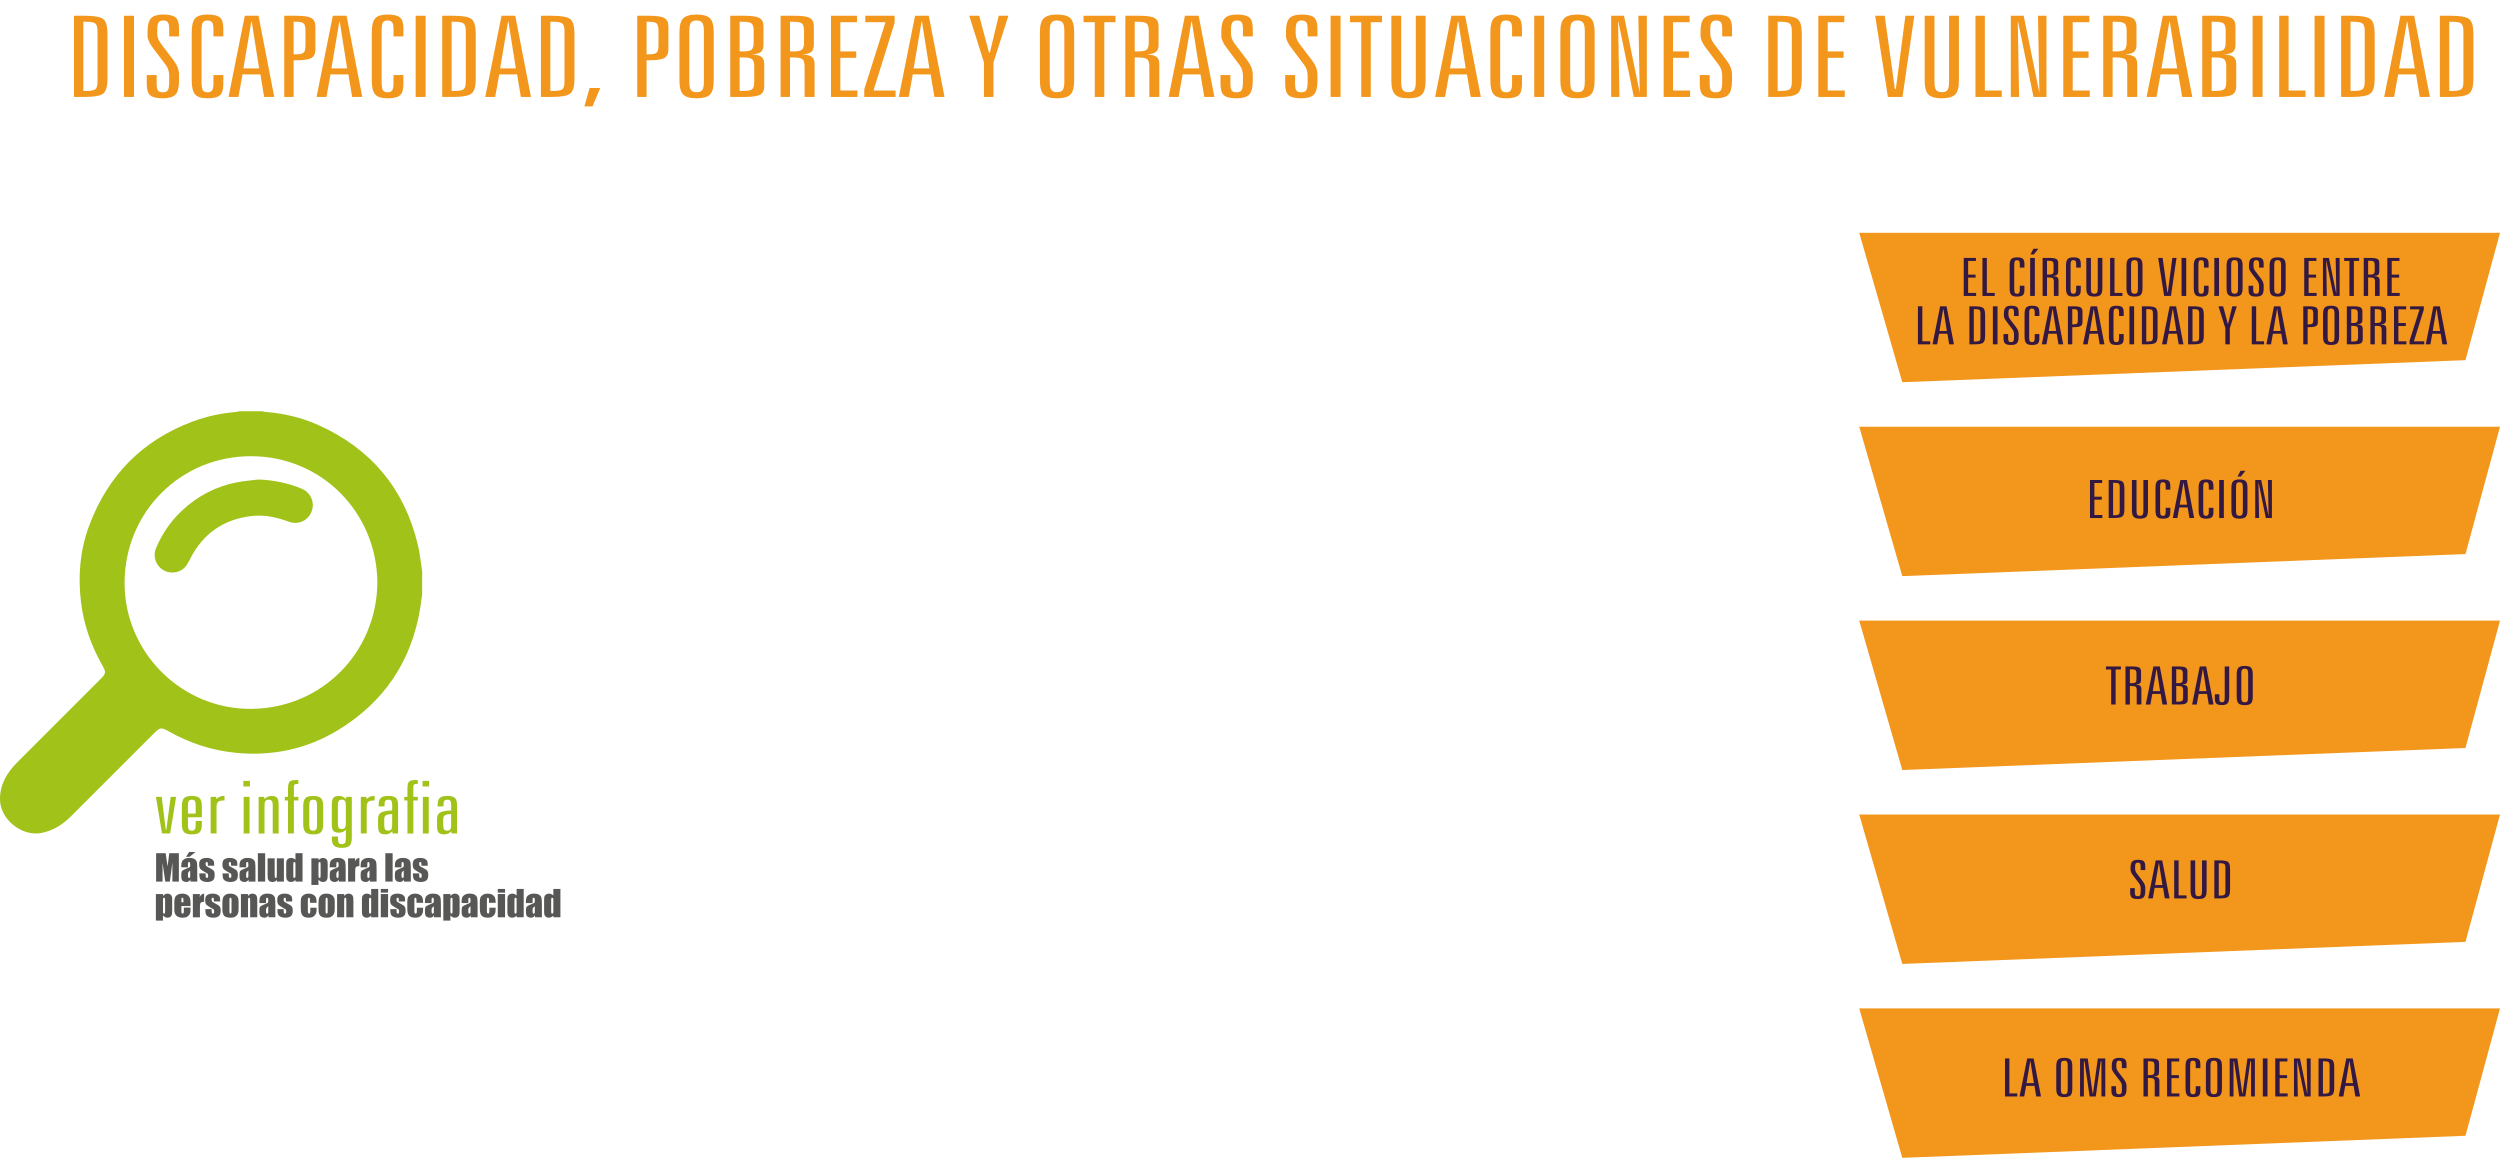 <?xml version="1.0" encoding="utf-8"?>
<!-- Generator: Adobe Illustrator 16.0.0, SVG Export Plug-In . SVG Version: 6.00 Build 0)  -->
<!DOCTYPE svg PUBLIC "-//W3C//DTD SVG 1.1//EN" "http://www.w3.org/Graphics/SVG/1.1/DTD/svg11.dtd">
<svg version="1.1" id="Capa_1" xmlns="http://www.w3.org/2000/svg" xmlns:xlink="http://www.w3.org/1999/xlink" x="0px" y="0px"
	 width="602.457px" height="279.568px" viewBox="0 0 602.457 279.568" enable-background="new 0 0 602.457 279.568"
	 xml:space="preserve">
<g>
	<g>
		<path fill="#F2961C" d="M17.822,3.797h2.651c2.242,0,3.707,0.263,4.395,0.789C25.555,5.112,25.9,6.316,25.9,8.2v10.756
			c0,1.875-0.35,3.077-1.05,3.606c-0.7,0.531-2.159,0.796-4.377,0.796h-2.651V3.797z M20.082,5.242v16.672h0.729
			c1.091,0,1.812-0.136,2.162-0.404s0.525-0.864,0.525-1.784V7.471c0-0.929-0.178-1.532-0.534-1.811s-1.074-0.418-2.153-0.418
			H20.082z"/>
		<path fill="#F2961C" d="M29.885,3.797h2.402V23.36h-2.402V3.797z"/>
		<path fill="#F2961C" d="M43.14,6.9v1.87h-2.366V6.953c0-0.77-0.107-1.297-0.32-1.585c-0.213-0.287-0.593-0.432-1.139-0.432
			c-0.522,0-0.89,0.161-1.103,0.484c-0.214,0.323-0.32,0.895-0.32,1.717v0.955c0,0.398,0.074,0.807,0.222,1.227
			c0.148,0.421,0.365,0.816,0.649,1.188l2.954,3.886c0.498,0.654,0.86,1.271,1.085,1.851c0.225,0.579,0.338,1.179,0.338,1.797v1.327
			c0,1.697-0.288,2.843-0.863,3.435c-0.575,0.592-1.598,0.889-3.069,0.889c-1.435,0-2.435-0.238-2.998-0.716
			s-0.845-1.38-0.845-2.706v-2.175h2.384v2.108c0,0.796,0.107,1.335,0.32,1.617c0.213,0.283,0.605,0.426,1.174,0.426
			c0.581,0,0.981-0.162,1.201-0.484c0.219-0.323,0.329-1.032,0.329-2.129v-1.352c0-0.505-0.062-0.963-0.187-1.373
			c-0.125-0.411-0.305-0.784-0.543-1.121l-3.131-4.165c-0.439-0.558-0.774-1.088-1.005-1.593c-0.231-0.504-0.347-0.94-0.347-1.312
			V7.577c0-1.521,0.282-2.58,0.845-3.177s1.533-0.896,2.909-0.896c1.447,0,2.447,0.234,2.998,0.703S43.14,5.574,43.14,6.9z"/>
		<path fill="#F2961C" d="M53.816,6.9v1.87h-2.384V6.953c0-0.761-0.11-1.286-0.329-1.578c-0.22-0.292-0.608-0.438-1.166-0.438
			c-0.51,0-0.866,0.166-1.068,0.497c-0.202,0.332-0.302,1.028-0.302,2.089v12.109c0,1.088,0.107,1.795,0.32,2.122
			c0.214,0.327,0.605,0.491,1.174,0.491c0.486,0,0.836-0.155,1.05-0.465c0.214-0.31,0.32-0.836,0.32-1.578v-2.108h2.384v2.175
			c0,1.335-0.279,2.239-0.836,2.712c-0.558,0.474-1.554,0.709-2.989,0.709c-1.412,0-2.396-0.305-2.954-0.915
			c-0.558-0.609-0.836-1.746-0.836-3.408V7.789c0-1.653,0.279-2.781,0.836-3.382c0.557-0.602,1.542-0.902,2.954-0.902
			c1.447,0,2.447,0.234,2.998,0.703C53.539,4.677,53.816,5.574,53.816,6.9z"/>
		<path fill="#F2961C" d="M58.993,3.797h3.309l3.79,19.562h-2.438l-0.907-5.438h-4.306l-0.979,5.438h-2.384L58.993,3.797z
			 M60.559,5.242L58.655,16.49h3.79L60.666,5.242H60.559z"/>
		<path fill="#F2961C" d="M68.495,3.797h2.918c1.779,0,2.989,0.188,3.63,0.562c0.641,0.376,0.961,1.041,0.961,1.996v5.624
			c0,0.955-0.32,1.618-0.961,1.99c-0.64,0.371-1.85,0.557-3.63,0.557h-0.658v8.833h-2.26V3.797z M70.754,5.242v7.852h0.605
			c0.901,0,1.504-0.135,1.806-0.405c0.302-0.27,0.454-0.877,0.454-1.822V7.471c0-0.946-0.151-1.554-0.454-1.824
			c-0.302-0.27-0.905-0.404-1.806-0.404H70.754z"/>
		<path fill="#F2961C" d="M80.202,3.797h3.309l3.79,19.562h-2.438l-0.907-5.438H79.65l-0.979,5.438h-2.384L80.202,3.797z
			 M81.768,5.242L79.864,16.49h3.79L81.875,5.242H81.768z"/>
		<path fill="#F2961C" d="M97.212,6.9v1.87h-2.384V6.953c0-0.761-0.11-1.286-0.329-1.578c-0.22-0.292-0.608-0.438-1.166-0.438
			c-0.51,0-0.866,0.166-1.068,0.497c-0.202,0.332-0.302,1.028-0.302,2.089v12.109c0,1.088,0.107,1.795,0.32,2.122
			c0.214,0.327,0.605,0.491,1.174,0.491c0.486,0,0.836-0.155,1.05-0.465c0.214-0.31,0.32-0.836,0.32-1.578v-2.108h2.384v2.175
			c0,1.335-0.279,2.239-0.836,2.712c-0.558,0.474-1.554,0.709-2.989,0.709c-1.412,0-2.396-0.305-2.954-0.915
			c-0.558-0.609-0.836-1.746-0.836-3.408V7.789c0-1.653,0.279-2.781,0.836-3.382c0.557-0.602,1.542-0.902,2.954-0.902
			c1.447,0,2.447,0.234,2.998,0.703C96.935,4.677,97.212,5.574,97.212,6.9z"/>
		<path fill="#F2961C" d="M100.166,3.797h2.402V23.36h-2.402V3.797z"/>
		<path fill="#F2961C" d="M106.571,3.797h2.651c2.242,0,3.707,0.263,4.395,0.789c0.688,0.525,1.032,1.729,1.032,3.614v10.756
			c0,1.875-0.35,3.077-1.05,3.606c-0.7,0.531-2.159,0.796-4.377,0.796h-2.651V3.797z M108.831,5.242v16.672h0.729
			c1.091,0,1.812-0.136,2.162-0.404c0.35-0.269,0.525-0.864,0.525-1.784V7.471c0-0.929-0.178-1.532-0.534-1.811
			s-1.074-0.418-2.153-0.418H108.831z"/>
		<path fill="#F2961C" d="M120.858,3.797h3.309l3.79,19.562h-2.438l-0.907-5.438h-4.306l-0.979,5.438h-2.384L120.858,3.797z
			 M122.424,5.242L120.52,16.49h3.79l-1.78-11.247H122.424z"/>
		<path fill="#F2961C" d="M130.359,3.797h2.651c2.242,0,3.707,0.263,4.395,0.789c0.688,0.525,1.032,1.729,1.032,3.614v10.756
			c0,1.875-0.35,3.077-1.05,3.606c-0.7,0.531-2.159,0.796-4.377,0.796h-2.651V3.797z M132.619,5.242v16.672h0.729
			c1.091,0,1.812-0.136,2.162-0.404c0.35-0.269,0.525-0.864,0.525-1.784V7.471c0-0.929-0.178-1.532-0.534-1.811
			s-1.074-0.418-2.153-0.418H132.619z"/>
		<path fill="#F2961C" d="M142.084,21.211h2.562l-1.868,4.43h-1.957L142.084,21.211z"/>
		<path fill="#F2961C" d="M153.561,3.797h2.918c1.779,0,2.989,0.188,3.63,0.562c0.641,0.376,0.961,1.041,0.961,1.996v5.624
			c0,0.955-0.32,1.618-0.961,1.99c-0.64,0.371-1.85,0.557-3.63,0.557h-0.658v8.833h-2.26V3.797z M155.82,5.242v7.852h0.605
			c0.901,0,1.504-0.135,1.806-0.405c0.302-0.27,0.454-0.877,0.454-1.822V7.471c0-0.946-0.151-1.554-0.454-1.824
			c-0.302-0.27-0.905-0.404-1.806-0.404H155.82z"/>
		<path fill="#F2961C" d="M171.994,7.789v11.579c0,1.68-0.302,2.82-0.907,3.422c-0.605,0.601-1.684,0.901-3.238,0.901
			c-1.53,0-2.598-0.305-3.203-0.915c-0.605-0.609-0.907-1.745-0.907-3.408V7.789c0-1.646,0.305-2.771,0.916-3.375
			c0.611-0.606,1.687-0.909,3.229-0.909s2.613,0.301,3.212,0.902C171.694,5.008,171.994,6.136,171.994,7.789z M169.627,7.523
			c0-0.989-0.131-1.669-0.391-2.036c-0.261-0.366-0.724-0.55-1.388-0.55c-0.653,0-1.106,0.18-1.361,0.537
			c-0.255,0.358-0.382,1.041-0.382,2.049v12.109c0,1.017,0.13,1.702,0.391,2.056c0.261,0.354,0.723,0.531,1.388,0.531
			c0.652,0,1.106-0.177,1.361-0.531c0.255-0.354,0.382-1.039,0.382-2.056V7.523z"/>
		<path fill="#F2961C" d="M175.979,3.797h3.452c1.779,0,2.983,0.186,3.612,0.557c0.628,0.372,0.943,1.039,0.943,2.003v4.431
			c0,0.813-0.208,1.389-0.623,1.725s-1.151,0.539-2.206,0.61c1.127,0.053,1.909,0.248,2.348,0.583
			c0.439,0.336,0.658,0.92,0.658,1.751V20.8c0,0.964-0.314,1.632-0.943,2.003c-0.629,0.371-1.833,0.557-3.612,0.557h-3.63
			L175.979,3.797L175.979,3.797z M178.239,5.242v7.148h0.801c1.032,0,1.72-0.135,2.064-0.405c0.344-0.27,0.516-0.868,0.516-1.797
			V7.471c0-0.938-0.172-1.543-0.516-1.817c-0.344-0.272-1.032-0.41-2.064-0.41L178.239,5.242L178.239,5.242z M178.239,13.85v8.064
			h0.836c1.091,0,1.812-0.136,2.162-0.404c0.35-0.269,0.525-0.864,0.525-1.784v-3.674c0-0.919-0.175-1.517-0.525-1.791
			c-0.35-0.274-1.071-0.411-2.162-0.411H178.239z"/>
		<path fill="#F2961C" d="M188.114,3.797h3.452c1.779,0,2.983,0.186,3.612,0.557c0.628,0.372,0.943,1.039,0.943,2.003v4.431
			c0,0.813-0.208,1.389-0.623,1.725s-1.151,0.539-2.206,0.61c1.127,0.053,1.909,0.248,2.348,0.583
			c0.439,0.336,0.658,0.92,0.658,1.751v7.904h-2.402v-7.308c0-0.919-0.175-1.517-0.525-1.791s-1.071-0.411-2.162-0.411h-0.836v9.51
			h-2.26L188.114,3.797L188.114,3.797z M190.374,5.242v7.148h0.801c1.032,0,1.72-0.135,2.064-0.405
			c0.344-0.27,0.516-0.868,0.516-1.797V7.471c0-0.938-0.172-1.543-0.516-1.817c-0.344-0.272-1.032-0.41-2.064-0.41L190.374,5.242
			L190.374,5.242z"/>
		<path fill="#F2961C" d="M200.249,3.797h6.263v1.552h-4.003v7.043h3.825v1.538h-3.825v7.878h4.11v1.552h-6.37V3.797z"/>
		<path fill="#F2961C" d="M208.522,3.797h7.064v1.711l-5.089,16.3h5.32v1.552h-7.544v-1.843l5.124-16.168h-4.875V3.797
			L208.522,3.797z"/>
		<path fill="#F2961C" d="M220.514,3.797h3.309l3.79,19.562h-2.438l-0.907-5.438h-4.306l-0.979,5.438H216.6L220.514,3.797z
			 M222.08,5.242l-1.904,11.247h3.79l-1.779-11.247H222.08z"/>
		<path fill="#F2961C" d="M233.574,3.797h2.402l2.366,8.913h0.196l2.135-8.913h2.331l-3.594,11.247v8.315h-2.295v-8.315
			L233.574,3.797z"/>
		<path fill="#F2961C" d="M258.857,7.789v11.579c0,1.68-0.302,2.82-0.907,3.422c-0.605,0.601-1.684,0.901-3.238,0.901
			c-1.53,0-2.598-0.305-3.203-0.915c-0.605-0.609-0.907-1.745-0.907-3.408V7.789c0-1.646,0.305-2.771,0.916-3.375
			c0.611-0.606,1.687-0.909,3.229-0.909s2.613,0.301,3.212,0.902C258.557,5.008,258.857,6.136,258.857,7.789z M256.49,7.523
			c0-0.989-0.131-1.669-0.391-2.036c-0.261-0.366-0.724-0.55-1.388-0.55c-0.653,0-1.106,0.18-1.361,0.537
			c-0.255,0.358-0.382,1.041-0.382,2.049v12.109c0,1.017,0.13,1.702,0.391,2.056c0.261,0.354,0.723,0.531,1.388,0.531
			c0.652,0,1.106-0.177,1.361-0.531c0.255-0.354,0.382-1.039,0.382-2.056V7.523z"/>
		<path fill="#F2961C" d="M261.117,3.797h7.704v1.552h-2.704V23.36h-2.295V5.349h-2.704L261.117,3.797L261.117,3.797z"/>
		<path fill="#F2961C" d="M271.188,3.797h3.452c1.779,0,2.983,0.186,3.612,0.557c0.628,0.372,0.943,1.039,0.943,2.003v4.431
			c0,0.813-0.208,1.389-0.623,1.725c-0.415,0.336-1.151,0.539-2.206,0.61c1.127,0.053,1.909,0.248,2.348,0.583
			c0.439,0.336,0.658,0.92,0.658,1.751v7.904h-2.402v-7.308c0-0.919-0.175-1.517-0.525-1.791s-1.071-0.411-2.162-0.411h-0.836v9.51
			h-2.26L271.188,3.797L271.188,3.797z M273.447,5.242v7.148h0.801c1.032,0,1.72-0.135,2.064-0.405
			c0.344-0.27,0.516-0.868,0.516-1.797V7.471c0-0.938-0.172-1.543-0.516-1.817c-0.344-0.272-1.032-0.41-2.064-0.41L273.447,5.242
			L273.447,5.242z"/>
		<path fill="#F2961C" d="M285.546,3.797h3.309l3.79,19.562h-2.438l-0.907-5.438h-4.306l-0.979,5.438h-2.384L285.546,3.797z
			 M287.112,5.242l-1.904,11.247h3.79l-1.779-11.247H287.112z"/>
		<path fill="#F2961C" d="M301.897,6.9v1.87h-2.366V6.953c0-0.77-0.107-1.297-0.32-1.585c-0.213-0.287-0.593-0.432-1.139-0.432
			c-0.522,0-0.89,0.161-1.103,0.484c-0.214,0.323-0.32,0.895-0.32,1.717v0.955c0,0.398,0.074,0.807,0.222,1.227
			c0.148,0.421,0.365,0.816,0.649,1.188l2.954,3.886c0.498,0.654,0.86,1.271,1.085,1.851c0.226,0.579,0.338,1.179,0.338,1.797v1.327
			c0,1.697-0.288,2.843-0.863,3.435c-0.575,0.592-1.598,0.889-3.069,0.889c-1.435,0-2.435-0.238-2.998-0.716
			s-0.845-1.38-0.845-2.706v-2.175h2.384v2.108c0,0.796,0.107,1.335,0.32,1.617c0.213,0.283,0.605,0.426,1.174,0.426
			c0.581,0,0.981-0.162,1.201-0.484c0.219-0.323,0.329-1.032,0.329-2.129v-1.352c0-0.505-0.062-0.963-0.187-1.373
			c-0.125-0.411-0.305-0.784-0.543-1.121l-3.131-4.165c-0.439-0.558-0.774-1.088-1.005-1.593c-0.231-0.504-0.347-0.94-0.347-1.312
			V7.577c0-1.521,0.282-2.58,0.845-3.177s1.533-0.896,2.909-0.896c1.447,0,2.447,0.234,2.998,0.703
			C301.62,4.677,301.897,5.574,301.897,6.9z"/>
		<path fill="#F2961C" d="M317.483,6.9v1.87h-2.366V6.953c0-0.77-0.107-1.297-0.32-1.585c-0.213-0.287-0.592-0.432-1.139-0.432
			c-0.521,0-0.89,0.161-1.103,0.484c-0.214,0.323-0.32,0.895-0.32,1.717v0.955c0,0.398,0.074,0.807,0.222,1.227
			c0.148,0.421,0.365,0.816,0.649,1.188l2.954,3.886c0.498,0.654,0.859,1.271,1.085,1.851s0.338,1.179,0.338,1.797v1.327
			c0,1.697-0.288,2.843-0.862,3.435c-0.576,0.592-1.599,0.889-3.07,0.889c-1.434,0-2.434-0.238-2.998-0.716
			c-0.562-0.478-0.844-1.38-0.844-2.706v-2.175h2.383v2.108c0,0.796,0.107,1.335,0.32,1.617c0.213,0.283,0.605,0.426,1.174,0.426
			c0.582,0,0.981-0.162,1.201-0.484c0.219-0.323,0.33-1.032,0.33-2.129v-1.352c0-0.505-0.062-0.963-0.188-1.373
			c-0.125-0.411-0.305-0.784-0.543-1.121l-3.131-4.165c-0.439-0.558-0.774-1.088-1.006-1.593c-0.23-0.504-0.347-0.94-0.347-1.312
			V7.577c0-1.521,0.282-2.58,0.845-3.177c0.563-0.597,1.533-0.896,2.91-0.896c1.446,0,2.446,0.234,2.997,0.703
			C317.207,4.677,317.483,5.574,317.483,6.9z"/>
		<path fill="#F2961C" d="M320.65,3.797h2.402V23.36h-2.402V3.797z"/>
		<path fill="#F2961C" d="M325.33,3.797h7.705v1.552h-2.705V23.36h-2.295V5.349h-2.703V3.797H325.33z"/>
		<path fill="#F2961C" d="M335.294,3.797h2.365v15.836c0,1.017,0.131,1.702,0.391,2.056c0.262,0.354,0.724,0.531,1.389,0.531
			c0.652,0,1.105-0.177,1.361-0.531c0.255-0.354,0.382-1.039,0.382-2.056V3.797h2.366v15.571c0,1.68-0.303,2.82-0.907,3.422
			c-0.604,0.601-1.685,0.901-3.238,0.901c-1.53,0-2.598-0.305-3.202-0.915c-0.605-0.609-0.908-1.745-0.908-3.408V3.797H335.294z"/>
		<path fill="#F2961C" d="M349.759,3.797h3.309l3.79,19.562h-2.438l-0.906-5.438h-4.307l-0.979,5.438h-2.385L349.759,3.797z
			 M351.326,5.242l-1.904,11.247h3.789l-1.778-11.247H351.326z"/>
		<path fill="#F2961C" d="M366.769,6.9v1.87h-2.385V6.953c0-0.761-0.109-1.286-0.328-1.578c-0.221-0.292-0.607-0.438-1.166-0.438
			c-0.51,0-0.866,0.166-1.068,0.497c-0.201,0.332-0.302,1.028-0.302,2.089v12.109c0,1.088,0.106,1.795,0.319,2.122
			c0.215,0.327,0.605,0.491,1.175,0.491c0.485,0,0.836-0.155,1.05-0.465s0.32-0.836,0.32-1.578v-2.108h2.384v2.175
			c0,1.335-0.278,2.239-0.836,2.712c-0.558,0.474-1.554,0.709-2.989,0.709c-1.412,0-2.396-0.305-2.953-0.915
			c-0.559-0.609-0.837-1.746-0.837-3.408V7.789c0-1.653,0.279-2.781,0.837-3.382c0.557-0.602,1.541-0.902,2.953-0.902
			c1.447,0,2.447,0.234,2.998,0.703S366.769,5.574,366.769,6.9z"/>
		<path fill="#F2961C" d="M369.722,3.797h2.402V23.36h-2.402V3.797z"/>
		<path fill="#F2961C" d="M384.276,7.789v11.579c0,1.68-0.302,2.82-0.907,3.422c-0.604,0.601-1.684,0.901-3.238,0.901
			c-1.529,0-2.598-0.305-3.203-0.915c-0.604-0.609-0.906-1.745-0.906-3.408V7.789c0-1.646,0.305-2.771,0.916-3.375
			c0.611-0.606,1.688-0.909,3.229-0.909c1.543,0,2.613,0.301,3.213,0.902C383.977,5.008,384.276,6.136,384.276,7.789z M381.91,7.523
			c0-0.989-0.131-1.669-0.391-2.036c-0.262-0.366-0.725-0.55-1.389-0.55c-0.652,0-1.105,0.18-1.36,0.537
			c-0.255,0.358-0.382,1.041-0.382,2.049v12.109c0,1.017,0.13,1.702,0.391,2.056c0.262,0.354,0.723,0.531,1.389,0.531
			c0.651,0,1.105-0.177,1.36-0.531c0.255-0.354,0.382-1.039,0.382-2.056V7.523z"/>
		<path fill="#F2961C" d="M388.262,3.797h3.096l3.754,18.396h0.036L394.81,3.797h2.047V23.36h-3.132l-3.72-18.144h-0.07l0.32,18.144
			h-1.994L388.262,3.797L388.262,3.797z"/>
		<path fill="#F2961C" d="M400.914,3.797h6.262v1.552h-4.002v7.043h3.824v1.538h-3.824v7.878h4.109v1.552h-6.369V3.797z"/>
		<path fill="#F2961C" d="M417.388,6.9v1.87h-2.365V6.953c0-0.77-0.107-1.297-0.32-1.585c-0.213-0.287-0.594-0.432-1.141-0.432
			c-0.521,0-0.889,0.161-1.102,0.484c-0.215,0.323-0.32,0.895-0.32,1.717v0.955c0,0.398,0.074,0.807,0.223,1.227
			c0.146,0.421,0.363,0.816,0.648,1.188l2.953,3.886c0.498,0.654,0.861,1.271,1.086,1.851s0.338,1.179,0.338,1.797v1.327
			c0,1.697-0.289,2.843-0.863,3.435s-1.598,0.889-3.068,0.889c-1.436,0-2.436-0.238-2.998-0.716
			c-0.564-0.478-0.846-1.38-0.846-2.706v-2.175h2.385v2.108c0,0.796,0.105,1.335,0.32,1.617c0.213,0.283,0.604,0.426,1.174,0.426
			c0.58,0,0.98-0.162,1.201-0.484c0.219-0.323,0.328-1.032,0.328-2.129v-1.352c0-0.505-0.062-0.963-0.188-1.373
			c-0.125-0.411-0.305-0.784-0.543-1.121l-3.131-4.165c-0.439-0.558-0.773-1.088-1.004-1.593c-0.232-0.504-0.348-0.94-0.348-1.312
			V7.577c0-1.521,0.281-2.58,0.846-3.177c0.562-0.597,1.531-0.896,2.908-0.896c1.447,0,2.447,0.234,2.998,0.703
			S417.388,5.574,417.388,6.9z"/>
		<path fill="#F2961C" d="M426.125,3.797h2.652c2.24,0,3.707,0.263,4.395,0.789c0.688,0.525,1.031,1.729,1.031,3.614v10.756
			c0,1.875-0.35,3.077-1.049,3.606c-0.701,0.531-2.16,0.796-4.377,0.796h-2.652V3.797z M428.384,5.242v16.672h0.729
			c1.092,0,1.812-0.136,2.162-0.404s0.525-0.864,0.525-1.784V7.471c0-0.929-0.178-1.532-0.535-1.811
			c-0.355-0.278-1.072-0.418-2.152-0.418H428.384z"/>
		<path fill="#F2961C" d="M438.187,3.797h6.264v1.552h-4.002v7.043h3.824v1.538h-3.824v7.878h4.109v1.552h-6.371V3.797z"/>
		<path fill="#F2961C" d="M451.888,3.797h2.295l2.438,17.613h0.25l2.295-17.613h2.152L458.47,23.36h-3.521L451.888,3.797z"/>
		<path fill="#F2961C" d="M463.808,3.797h2.367v15.836c0,1.017,0.129,1.702,0.391,2.056c0.262,0.354,0.723,0.531,1.389,0.531
			c0.652,0,1.105-0.177,1.361-0.531c0.254-0.354,0.381-1.039,0.381-2.056V3.797h2.365v15.571c0,1.68-0.301,2.82-0.906,3.422
			c-0.605,0.601-1.684,0.901-3.238,0.901c-1.529,0-2.598-0.305-3.203-0.915c-0.604-0.609-0.906-1.745-0.906-3.408V3.797
			L463.808,3.797z"/>
		<path fill="#F2961C" d="M476.05,3.797h2.26v18.011h4.074v1.552h-6.334V3.797z"/>
		<path fill="#F2961C" d="M484.574,3.797h3.096l3.754,18.396h0.035l-0.338-18.396h2.045V23.36h-3.131l-3.719-18.144h-0.07
			l0.32,18.144h-1.994V3.797H484.574z"/>
		<path fill="#F2961C" d="M497.222,3.797h6.264v1.552h-4.002v7.043h3.824v1.538h-3.824v7.878h4.109v1.552h-6.371V3.797z"/>
		<path fill="#F2961C" d="M506.849,3.797h3.451c1.779,0,2.984,0.186,3.613,0.557c0.627,0.372,0.943,1.039,0.943,2.003v4.431
			c0,0.813-0.209,1.389-0.623,1.725c-0.416,0.336-1.152,0.539-2.207,0.61c1.127,0.053,1.908,0.248,2.348,0.583
			c0.439,0.336,0.658,0.92,0.658,1.751v7.904h-2.402v-7.308c0-0.919-0.174-1.517-0.523-1.791c-0.352-0.274-1.072-0.411-2.162-0.411
			h-0.836v9.51h-2.262V3.797H506.849z M509.109,5.242v7.148h0.801c1.033,0,1.721-0.135,2.064-0.405
			c0.344-0.27,0.516-0.868,0.516-1.797V7.471c0-0.938-0.172-1.543-0.516-1.817c-0.344-0.272-1.031-0.41-2.064-0.41L509.109,5.242
			L509.109,5.242z"/>
		<path fill="#F2961C" d="M521.208,3.797h3.309l3.789,19.562h-2.438l-0.906-5.438h-4.307l-0.979,5.438h-2.385L521.208,3.797z
			 M522.773,5.242l-1.904,11.247h3.791L522.88,5.242H522.773z"/>
		<path fill="#F2961C" d="M530.708,3.797h3.453c1.779,0,2.982,0.186,3.611,0.557c0.629,0.372,0.943,1.039,0.943,2.003v4.431
			c0,0.813-0.209,1.389-0.623,1.725c-0.416,0.336-1.15,0.539-2.207,0.61c1.127,0.053,1.91,0.248,2.35,0.583
			c0.438,0.336,0.656,0.92,0.656,1.751V20.8c0,0.964-0.312,1.632-0.941,2.003s-1.834,0.557-3.613,0.557h-3.629V3.797L530.708,3.797z
			 M532.968,5.242v7.148h0.801c1.033,0,1.721-0.135,2.064-0.405c0.344-0.27,0.516-0.868,0.516-1.797V7.471
			c0-0.938-0.172-1.543-0.516-1.817c-0.344-0.272-1.031-0.41-2.064-0.41L532.968,5.242L532.968,5.242z M532.968,13.85v8.064h0.836
			c1.092,0,1.812-0.136,2.162-0.404c0.352-0.269,0.525-0.864,0.525-1.784v-3.674c0-0.919-0.174-1.517-0.525-1.791
			c-0.35-0.274-1.07-0.411-2.162-0.411H532.968z"/>
		<path fill="#F2961C" d="M542.843,3.797h2.402V23.36h-2.402V3.797z"/>
		<path fill="#F2961C" d="M549.25,3.797h2.26v18.011h4.074v1.552h-6.334V3.797z"/>
		<path fill="#F2961C" d="M557.771,3.797h2.402V23.36h-2.402V3.797z"/>
		<path fill="#F2961C" d="M564.177,3.797h2.65c2.242,0,3.707,0.263,4.395,0.789c0.689,0.525,1.033,1.729,1.033,3.614v10.756
			c0,1.875-0.35,3.077-1.051,3.606c-0.699,0.531-2.158,0.796-4.377,0.796h-2.65V3.797z M566.437,5.242v16.672h0.729
			c1.092,0,1.812-0.136,2.162-0.404s0.525-0.864,0.525-1.784V7.471c0-0.929-0.178-1.532-0.533-1.811
			c-0.357-0.278-1.074-0.418-2.154-0.418H566.437z"/>
		<path fill="#F2961C" d="M578.464,3.797h3.309l3.789,19.562h-2.438l-0.906-5.438h-4.307l-0.979,5.438h-2.385L578.464,3.797z
			 M580.031,5.242l-1.904,11.247h3.789l-1.779-11.247H580.031z"/>
		<path fill="#F2961C" d="M587.964,3.797h2.652c2.242,0,3.707,0.263,4.395,0.789c0.688,0.525,1.031,1.729,1.031,3.614v10.756
			c0,1.875-0.35,3.077-1.049,3.606c-0.701,0.531-2.16,0.796-4.377,0.796h-2.652V3.797z M590.224,5.242v16.672h0.73
			c1.09,0,1.811-0.136,2.162-0.404c0.35-0.269,0.523-0.864,0.523-1.784V7.471c0-0.929-0.178-1.532-0.533-1.811
			s-1.074-0.418-2.152-0.418H590.224z"/>
	</g>
	<g>
		<g>
			<path fill="#575756" d="M43.103,205.612v6.834H41.55l-0.002-4.613l-0.618,4.613h-1.102l-0.652-4.509l-0.002,4.509H37.62v-6.834
				h2.3c0.068,0.411,0.138,0.896,0.211,1.453l0.252,1.739l0.408-3.191L43.103,205.612L43.103,205.612z"/>
			<path fill="#575756" d="M45.29,209.015h-1.6v-0.375c0-0.434,0.05-0.768,0.15-1.003c0.1-0.235,0.3-0.442,0.602-0.623
				c0.301-0.18,0.692-0.27,1.174-0.27c0.577,0,1.011,0.102,1.304,0.306s0.469,0.454,0.528,0.751
				c0.059,0.297,0.089,0.908,0.089,1.834v2.812h-1.659v-0.498c-0.104,0.199-0.239,0.35-0.403,0.449
				c-0.165,0.101-0.361,0.15-0.589,0.15c-0.298,0-0.572-0.083-0.821-0.251s-0.374-0.534-0.374-1.101v-0.46
				c0-0.419,0.066-0.704,0.198-0.856c0.132-0.152,0.46-0.329,0.984-0.532c0.56-0.219,0.86-0.367,0.899-0.443
				c0.04-0.075,0.059-0.229,0.059-0.464c0-0.292-0.022-0.482-0.065-0.571c-0.044-0.09-0.116-0.134-0.217-0.134
				c-0.115,0-0.187,0.037-0.215,0.112c-0.028,0.074-0.042,0.269-0.042,0.58v0.587H45.29z M47.084,205.325l-1.389,1.144h-0.857
				l0.743-1.144H47.084z M45.83,209.783c-0.273,0.199-0.431,0.366-0.475,0.502c-0.044,0.135-0.065,0.33-0.065,0.583
				c0,0.29,0.019,0.477,0.057,0.561c0.038,0.084,0.113,0.127,0.226,0.127c0.107,0,0.177-0.033,0.209-0.099
				c0.032-0.066,0.048-0.24,0.048-0.521V209.783z"/>
			<path fill="#575756" d="M51.605,208.635h-1.511v-0.304c0-0.26-0.015-0.423-0.044-0.492c-0.03-0.069-0.103-0.104-0.221-0.104
				c-0.096,0-0.167,0.031-0.215,0.096c-0.048,0.063-0.072,0.158-0.072,0.285c0,0.171,0.012,0.297,0.036,0.377
				c0.024,0.081,0.096,0.168,0.215,0.264s0.365,0.235,0.737,0.418c0.495,0.242,0.82,0.47,0.975,0.684
				c0.155,0.215,0.232,0.525,0.232,0.934c0,0.456-0.059,0.8-0.177,1.032c-0.118,0.231-0.316,0.41-0.593,0.535
				c-0.277,0.125-0.612,0.188-1.003,0.188c-0.433,0-0.804-0.067-1.112-0.202s-0.52-0.318-0.635-0.549
				c-0.115-0.231-0.173-0.58-0.173-1.047v-0.271h1.511v0.354c0,0.301,0.019,0.497,0.057,0.587c0.038,0.09,0.113,0.135,0.226,0.135
				c0.121,0,0.206-0.03,0.253-0.091c0.047-0.062,0.072-0.188,0.072-0.382c0-0.268-0.031-0.436-0.093-0.502
				c-0.065-0.068-0.395-0.269-0.992-0.601c-0.501-0.28-0.806-0.537-0.916-0.766c-0.11-0.229-0.165-0.502-0.165-0.817
				c0-0.447,0.059-0.776,0.177-0.989c0.118-0.213,0.319-0.376,0.602-0.492c0.283-0.115,0.612-0.173,0.986-0.173
				c0.372,0,0.687,0.047,0.948,0.141c0.26,0.095,0.46,0.219,0.599,0.374s0.224,0.298,0.253,0.43c0.03,0.132,0.044,0.339,0.044,0.621
				L51.605,208.635L51.605,208.635z"/>
			<path fill="#575756" d="M57.199,208.635h-1.511v-0.304c0-0.26-0.015-0.423-0.044-0.492c-0.03-0.069-0.103-0.104-0.221-0.104
				c-0.096,0-0.167,0.031-0.215,0.096c-0.048,0.063-0.072,0.158-0.072,0.285c0,0.171,0.012,0.297,0.036,0.377
				c0.024,0.081,0.096,0.168,0.215,0.264c0.119,0.096,0.365,0.235,0.737,0.418c0.495,0.242,0.82,0.47,0.975,0.684
				c0.155,0.215,0.232,0.525,0.232,0.934c0,0.456-0.059,0.8-0.177,1.032c-0.118,0.231-0.316,0.41-0.593,0.535
				s-0.612,0.188-1.003,0.188c-0.433,0-0.804-0.067-1.112-0.202c-0.308-0.135-0.52-0.318-0.635-0.549
				c-0.115-0.231-0.173-0.58-0.173-1.047v-0.271h1.511v0.354c0,0.301,0.019,0.497,0.057,0.587s0.113,0.135,0.226,0.135
				c0.121,0,0.206-0.03,0.253-0.091c0.047-0.062,0.072-0.188,0.072-0.382c0-0.268-0.031-0.436-0.093-0.502
				c-0.065-0.068-0.395-0.269-0.992-0.601c-0.501-0.28-0.806-0.537-0.916-0.766c-0.11-0.229-0.165-0.502-0.165-0.817
				c0-0.447,0.059-0.776,0.177-0.989s0.319-0.376,0.602-0.492c0.283-0.115,0.612-0.173,0.986-0.173c0.372,0,0.687,0.047,0.948,0.141
				c0.26,0.095,0.46,0.219,0.599,0.374c0.139,0.155,0.224,0.298,0.253,0.43c0.03,0.132,0.044,0.339,0.044,0.621L57.199,208.635
				L57.199,208.635z"/>
			<path fill="#575756" d="M59.31,209.015h-1.6v-0.375c0-0.434,0.05-0.768,0.15-1.003s0.3-0.442,0.602-0.623
				c0.301-0.18,0.692-0.27,1.174-0.27c0.577,0,1.011,0.102,1.304,0.306s0.469,0.454,0.528,0.751
				c0.059,0.297,0.089,0.908,0.089,1.834v2.812h-1.659v-0.498c-0.104,0.199-0.239,0.35-0.403,0.449
				c-0.165,0.101-0.361,0.15-0.589,0.15c-0.298,0-0.572-0.083-0.821-0.251s-0.374-0.534-0.374-1.101v-0.46
				c0-0.419,0.066-0.704,0.198-0.856c0.132-0.152,0.46-0.329,0.984-0.532c0.56-0.219,0.86-0.367,0.899-0.443
				c0.04-0.075,0.059-0.229,0.059-0.464c0-0.292-0.022-0.482-0.065-0.571c-0.044-0.09-0.116-0.134-0.217-0.134
				c-0.115,0-0.187,0.037-0.215,0.112c-0.028,0.074-0.042,0.269-0.042,0.58v0.587H59.31z M59.85,209.783
				c-0.273,0.199-0.431,0.366-0.475,0.502c-0.044,0.135-0.065,0.33-0.065,0.583c0,0.29,0.019,0.477,0.057,0.561
				c0.038,0.084,0.113,0.127,0.226,0.127c0.107,0,0.177-0.033,0.209-0.099c0.032-0.066,0.048-0.24,0.048-0.521V209.783z"/>
			<path fill="#575756" d="M63.898,205.612v6.834h-1.756v-6.834H63.898z"/>
			<path fill="#575756" d="M68.415,206.845v5.603H66.68l0.03-0.466c-0.118,0.189-0.264,0.331-0.437,0.426s-0.372,0.142-0.597,0.142
				c-0.256,0-0.469-0.045-0.637-0.135c-0.169-0.09-0.293-0.209-0.374-0.359c-0.08-0.148-0.13-0.305-0.15-0.466
				c-0.02-0.162-0.03-0.483-0.03-0.965v-3.778h1.706v3.812c0,0.437,0.013,0.694,0.04,0.776s0.099,0.123,0.218,0.123
				c0.126,0,0.202-0.042,0.226-0.127c0.024-0.085,0.036-0.355,0.036-0.813v-3.771h1.704V206.845z"/>
			<path fill="#575756" d="M72.907,205.612v6.834h-1.706v-0.405c-0.163,0.169-0.335,0.296-0.515,0.381
				c-0.18,0.084-0.369,0.126-0.566,0.126c-0.264,0-0.494-0.069-0.688-0.208c-0.194-0.14-0.319-0.301-0.374-0.483
				c-0.055-0.183-0.083-0.48-0.083-0.895v-2.622c0-0.431,0.028-0.736,0.083-0.916c0.055-0.18,0.181-0.338,0.378-0.475
				c0.197-0.137,0.432-0.205,0.705-0.205c0.211,0,0.405,0.038,0.58,0.113c0.176,0.076,0.336,0.19,0.479,0.344v-1.589H72.907z
				 M71.201,208.255c0-0.206-0.018-0.343-0.053-0.414s-0.105-0.105-0.209-0.105c-0.101,0-0.17,0.031-0.205,0.096
				c-0.035,0.063-0.053,0.205-0.053,0.424v2.744c0,0.228,0.017,0.377,0.051,0.449c0.034,0.071,0.098,0.107,0.194,0.107
				c0.11,0,0.183-0.04,0.219-0.121c0.037-0.08,0.055-0.275,0.055-0.589L71.201,208.255L71.201,208.255z"/>
			<path fill="#575756" d="M76.778,206.845l-0.03,0.495c0.152-0.2,0.319-0.35,0.502-0.448c0.183-0.098,0.383-0.147,0.6-0.147
				c0.264,0,0.493,0.07,0.686,0.213c0.193,0.143,0.313,0.306,0.361,0.492c0.048,0.186,0.072,0.501,0.072,0.944v2.36
				c0,0.509-0.03,0.872-0.091,1.087s-0.184,0.387-0.372,0.515c-0.187,0.128-0.413,0.192-0.677,0.192
				c-0.211,0-0.407-0.049-0.587-0.148c-0.18-0.099-0.345-0.244-0.494-0.438v1.284h-1.706v-6.4H76.778L76.778,206.845z
				 M77.263,208.474c0-0.346-0.013-0.556-0.038-0.629s-0.096-0.109-0.211-0.109c-0.113,0-0.185,0.042-0.218,0.126
				c-0.032,0.084-0.048,0.289-0.048,0.612v2.322c0,0.337,0.017,0.548,0.051,0.633c0.034,0.085,0.107,0.127,0.219,0.127
				c0.11,0,0.178-0.039,0.205-0.116c0.027-0.076,0.04-0.265,0.04-0.562V208.474z"/>
			<path fill="#575756" d="M81.054,209.015h-1.6v-0.375c0-0.434,0.05-0.768,0.15-1.003s0.3-0.442,0.602-0.623
				c0.301-0.18,0.692-0.27,1.174-0.27c0.577,0,1.011,0.102,1.304,0.306s0.469,0.454,0.528,0.751s0.089,0.908,0.089,1.834v2.812
				h-1.659v-0.498c-0.104,0.199-0.239,0.35-0.403,0.449c-0.165,0.101-0.361,0.15-0.589,0.15c-0.298,0-0.572-0.083-0.821-0.251
				s-0.374-0.534-0.374-1.101v-0.46c0-0.419,0.066-0.704,0.198-0.856c0.132-0.152,0.46-0.329,0.984-0.532
				c0.56-0.219,0.86-0.367,0.899-0.443c0.04-0.075,0.059-0.229,0.059-0.464c0-0.292-0.022-0.482-0.065-0.571
				c-0.044-0.09-0.116-0.134-0.217-0.134c-0.115,0-0.187,0.037-0.215,0.112c-0.028,0.074-0.042,0.269-0.042,0.58v0.587H81.054z
				 M81.594,209.783c-0.273,0.199-0.431,0.366-0.475,0.502c-0.044,0.135-0.065,0.33-0.065,0.583c0,0.29,0.019,0.477,0.057,0.561
				c0.038,0.084,0.113,0.127,0.226,0.127c0.107,0,0.177-0.033,0.209-0.099c0.032-0.066,0.048-0.24,0.048-0.521
				C81.594,210.936,81.594,209.783,81.594,209.783z"/>
			<path fill="#575756" d="M85.592,206.845l-0.068,0.737c0.248-0.527,0.606-0.808,1.076-0.838v1.971
				c-0.312,0-0.542,0.042-0.688,0.127c-0.146,0.084-0.237,0.202-0.27,0.353c-0.034,0.15-0.051,0.497-0.051,1.041v2.213h-1.706
				v-5.603L85.592,206.845L85.592,206.845z"/>
			<path fill="#575756" d="M88.505,209.015h-1.6v-0.375c0-0.434,0.05-0.768,0.15-1.003c0.1-0.235,0.3-0.442,0.602-0.623
				c0.301-0.18,0.692-0.27,1.174-0.27c0.577,0,1.011,0.102,1.304,0.306c0.293,0.204,0.469,0.454,0.528,0.751
				s0.089,0.908,0.089,1.834v2.812h-1.659v-0.498c-0.104,0.199-0.239,0.35-0.403,0.449c-0.165,0.101-0.361,0.15-0.589,0.15
				c-0.298,0-0.572-0.083-0.821-0.251c-0.249-0.168-0.374-0.534-0.374-1.101v-0.46c0-0.419,0.066-0.704,0.198-0.856
				s0.46-0.329,0.984-0.532c0.56-0.219,0.86-0.367,0.899-0.443c0.04-0.075,0.059-0.229,0.059-0.464c0-0.292-0.022-0.482-0.065-0.571
				c-0.044-0.09-0.116-0.134-0.217-0.134c-0.115,0-0.187,0.037-0.215,0.112c-0.028,0.074-0.042,0.269-0.042,0.58v0.587H88.505z
				 M89.045,209.783c-0.273,0.199-0.431,0.366-0.475,0.502c-0.044,0.135-0.065,0.33-0.065,0.583c0,0.29,0.019,0.477,0.057,0.561
				s0.113,0.127,0.226,0.127c0.107,0,0.177-0.033,0.209-0.099c0.032-0.066,0.048-0.24,0.048-0.521V209.783z"/>
			<path fill="#575756" d="M94.617,205.612v6.834h-1.756v-6.834H94.617z"/>
			<path fill="#575756" d="M96.753,209.015h-1.6v-0.375c0-0.434,0.05-0.768,0.15-1.003c0.1-0.235,0.3-0.442,0.602-0.623
				c0.301-0.18,0.692-0.27,1.174-0.27c0.577,0,1.011,0.102,1.304,0.306s0.469,0.454,0.528,0.751S99,208.709,99,209.635v2.812h-1.66
				v-0.498c-0.104,0.199-0.239,0.35-0.403,0.449c-0.165,0.101-0.361,0.15-0.589,0.15c-0.298,0-0.572-0.083-0.821-0.251
				s-0.374-0.534-0.374-1.101v-0.46c0-0.419,0.066-0.704,0.198-0.856s0.46-0.329,0.984-0.532c0.56-0.219,0.86-0.367,0.899-0.443
				c0.04-0.075,0.059-0.229,0.059-0.464c0-0.292-0.022-0.482-0.065-0.571c-0.044-0.09-0.116-0.134-0.217-0.134
				c-0.115,0-0.187,0.037-0.215,0.112c-0.028,0.074-0.042,0.269-0.042,0.58L96.753,209.015L96.753,209.015z M97.294,209.783
				c-0.273,0.199-0.431,0.366-0.475,0.502c-0.044,0.135-0.065,0.33-0.065,0.583c0,0.29,0.019,0.477,0.057,0.561
				s0.113,0.127,0.226,0.127c0.107,0,0.177-0.033,0.209-0.099c0.032-0.066,0.048-0.24,0.048-0.521V209.783z"/>
			<path fill="#575756" d="M103.069,208.635h-1.511v-0.304c0-0.26-0.015-0.423-0.044-0.492c-0.03-0.069-0.103-0.104-0.221-0.104
				c-0.096,0-0.167,0.031-0.215,0.096c-0.048,0.063-0.072,0.158-0.072,0.285c0,0.171,0.012,0.297,0.036,0.377
				c0.024,0.081,0.096,0.168,0.215,0.264c0.119,0.096,0.365,0.235,0.737,0.418c0.495,0.242,0.82,0.47,0.975,0.684
				c0.155,0.215,0.232,0.525,0.232,0.934c0,0.456-0.059,0.8-0.177,1.032c-0.118,0.231-0.316,0.41-0.593,0.535
				c-0.277,0.125-0.612,0.188-1.003,0.188c-0.433,0-0.804-0.067-1.112-0.202s-0.52-0.318-0.635-0.549
				c-0.115-0.231-0.173-0.58-0.173-1.047v-0.271h1.511v0.354c0,0.301,0.019,0.497,0.057,0.587c0.038,0.09,0.113,0.135,0.226,0.135
				c0.121,0,0.206-0.03,0.253-0.091c0.047-0.062,0.072-0.188,0.072-0.382c0-0.268-0.031-0.436-0.093-0.502
				c-0.065-0.068-0.395-0.269-0.992-0.601c-0.501-0.28-0.806-0.537-0.916-0.766c-0.11-0.229-0.165-0.502-0.165-0.817
				c0-0.447,0.059-0.776,0.177-0.989c0.118-0.213,0.319-0.376,0.602-0.492c0.283-0.115,0.612-0.173,0.986-0.173
				c0.372,0,0.687,0.047,0.948,0.141c0.26,0.095,0.46,0.219,0.599,0.374s0.224,0.298,0.253,0.43c0.03,0.132,0.044,0.339,0.044,0.621
				L103.069,208.635L103.069,208.635z"/>
			<path fill="#575756" d="M39.304,215.45l-0.03,0.494c0.152-0.199,0.319-0.35,0.502-0.447c0.183-0.099,0.383-0.148,0.6-0.148
				c0.264,0,0.493,0.071,0.686,0.213c0.193,0.144,0.313,0.307,0.361,0.492c0.048,0.187,0.072,0.501,0.072,0.945v2.359
				c0,0.51-0.03,0.872-0.091,1.087c-0.061,0.216-0.184,0.388-0.372,0.516c-0.187,0.128-0.413,0.191-0.677,0.191
				c-0.211,0-0.407-0.049-0.587-0.147s-0.345-0.245-0.494-0.439v1.284h-1.706v-6.399H39.304z M39.789,217.08
				c0-0.347-0.013-0.557-0.038-0.629c-0.025-0.073-0.096-0.109-0.211-0.109c-0.113,0-0.185,0.042-0.218,0.126
				c-0.032,0.084-0.048,0.289-0.048,0.612v2.321c0,0.338,0.017,0.549,0.051,0.634c0.034,0.085,0.107,0.127,0.219,0.127
				c0.11,0,0.178-0.039,0.205-0.116s0.04-0.265,0.04-0.563V217.08z"/>
			<path fill="#575756" d="M45.919,218.351h-2.208v1.211c0,0.253,0.018,0.417,0.055,0.49s0.107,0.11,0.211,0.11
				c0.13,0,0.216-0.05,0.26-0.146c0.043-0.097,0.065-0.285,0.065-0.563v-0.739h1.617v0.414c0,0.346-0.022,0.612-0.065,0.798
				s-0.146,0.384-0.306,0.595c-0.16,0.211-0.364,0.369-0.61,0.476c-0.246,0.105-0.555,0.157-0.927,0.157
				c-0.36,0-0.678-0.052-0.954-0.155c-0.276-0.104-0.49-0.247-0.644-0.43c-0.154-0.182-0.26-0.381-0.319-0.6
				c-0.059-0.218-0.089-0.535-0.089-0.952v-1.634c0-0.49,0.066-0.876,0.198-1.159c0.132-0.283,0.349-0.5,0.65-0.649
				c0.301-0.15,0.647-0.227,1.039-0.227c0.478,0,0.873,0.091,1.184,0.272s0.529,0.422,0.654,0.722s0.188,0.721,0.188,1.264
				L45.919,218.351L45.919,218.351z M44.209,217.438v-0.409c0-0.289-0.015-0.477-0.046-0.562c-0.031-0.085-0.094-0.126-0.19-0.126
				c-0.118,0-0.191,0.036-0.219,0.107c-0.028,0.07-0.042,0.265-0.042,0.58v0.409H44.209z"/>
			<path fill="#575756" d="M48.182,215.45l-0.068,0.736c0.248-0.526,0.606-0.807,1.076-0.838v1.971
				c-0.312,0-0.542,0.042-0.688,0.127s-0.237,0.202-0.27,0.354c-0.034,0.15-0.051,0.497-0.051,1.041v2.212h-1.706v-5.602
				L48.182,215.45L48.182,215.45z"/>
			<path fill="#575756" d="M53.053,217.24h-1.511v-0.305c0-0.259-0.015-0.423-0.044-0.492c-0.03-0.068-0.103-0.103-0.221-0.103
				c-0.096,0-0.167,0.031-0.215,0.095c-0.048,0.064-0.072,0.158-0.072,0.285c0,0.171,0.012,0.297,0.036,0.377
				c0.024,0.081,0.096,0.168,0.215,0.264c0.119,0.097,0.365,0.235,0.737,0.419c0.495,0.241,0.82,0.47,0.975,0.684
				c0.155,0.214,0.232,0.525,0.232,0.933c0,0.456-0.059,0.801-0.177,1.032c-0.118,0.232-0.316,0.411-0.593,0.536
				s-0.612,0.188-1.003,0.188c-0.433,0-0.804-0.066-1.112-0.201c-0.308-0.136-0.52-0.318-0.635-0.55
				c-0.115-0.23-0.173-0.579-0.173-1.047v-0.27h1.511v0.354c0,0.302,0.019,0.497,0.057,0.587c0.038,0.091,0.113,0.136,0.226,0.136
				c0.121,0,0.206-0.03,0.253-0.092c0.047-0.061,0.072-0.188,0.072-0.382c0-0.267-0.031-0.435-0.093-0.502
				c-0.065-0.067-0.395-0.268-0.992-0.6c-0.501-0.281-0.806-0.537-0.916-0.767c-0.11-0.229-0.165-0.502-0.165-0.816
				c0-0.448,0.059-0.777,0.177-0.99c0.118-0.212,0.319-0.376,0.602-0.492c0.283-0.114,0.612-0.173,0.986-0.173
				c0.372,0,0.687,0.047,0.948,0.142c0.26,0.095,0.46,0.219,0.599,0.373c0.139,0.155,0.224,0.299,0.253,0.431
				c0.03,0.132,0.044,0.339,0.044,0.621L53.053,217.24L53.053,217.24z"/>
			<path fill="#575756" d="M57.498,217.417v1.372c0,0.504-0.025,0.873-0.076,1.107c-0.051,0.235-0.159,0.455-0.325,0.659
				s-0.379,0.354-0.639,0.452c-0.26,0.097-0.559,0.146-0.897,0.146c-0.377,0-0.697-0.042-0.958-0.125
				c-0.262-0.083-0.465-0.208-0.61-0.375s-0.249-0.369-0.31-0.607c-0.062-0.238-0.093-0.595-0.093-1.07v-1.435
				c0-0.521,0.056-0.928,0.169-1.221c0.113-0.292,0.315-0.526,0.608-0.704s0.667-0.267,1.123-0.267c0.383,0,0.711,0.058,0.986,0.171
				c0.275,0.114,0.486,0.263,0.635,0.445s0.251,0.372,0.306,0.566C57.471,216.725,57.498,217.021,57.498,217.417z M55.793,216.996
				c0-0.287-0.015-0.469-0.046-0.542c-0.031-0.075-0.097-0.112-0.198-0.112s-0.169,0.037-0.203,0.112
				c-0.034,0.073-0.051,0.255-0.051,0.542v2.527c0,0.266,0.017,0.438,0.051,0.518c0.034,0.081,0.1,0.121,0.198,0.121
				c0.101,0,0.168-0.037,0.201-0.11c0.032-0.073,0.048-0.231,0.048-0.473V216.996z"/>
			<path fill="#575756" d="M59.795,215.45l-0.03,0.516c0.124-0.206,0.275-0.36,0.454-0.463c0.179-0.104,0.385-0.154,0.619-0.154
				c0.292,0,0.532,0.069,0.718,0.207s0.305,0.312,0.359,0.521c0.053,0.21,0.08,0.56,0.08,1.049v3.926H60.29v-3.879
				c0-0.386-0.013-0.621-0.038-0.705s-0.096-0.126-0.211-0.126c-0.121,0-0.197,0.048-0.228,0.146
				c-0.031,0.099-0.046,0.356-0.046,0.779v3.787H58.06v-5.602h1.735V215.45z"/>
			<path fill="#575756" d="M64.105,217.62h-1.6v-0.375c0-0.435,0.05-0.769,0.15-1.003c0.1-0.235,0.3-0.442,0.602-0.623
				c0.301-0.181,0.692-0.271,1.174-0.271c0.577,0,1.011,0.103,1.304,0.306c0.293,0.204,0.469,0.454,0.528,0.752
				c0.059,0.297,0.089,0.907,0.089,1.834v2.812h-1.659v-0.499c-0.104,0.2-0.239,0.35-0.403,0.45c-0.165,0.1-0.361,0.149-0.589,0.149
				c-0.298,0-0.572-0.083-0.821-0.251s-0.374-0.533-0.374-1.1v-0.46c0-0.419,0.066-0.705,0.198-0.857
				c0.132-0.151,0.46-0.329,0.984-0.531c0.56-0.22,0.86-0.367,0.899-0.443c0.04-0.076,0.059-0.23,0.059-0.464
				c0-0.292-0.022-0.483-0.065-0.572c-0.044-0.089-0.116-0.133-0.217-0.133c-0.115,0-0.187,0.037-0.215,0.112
				c-0.028,0.073-0.042,0.268-0.042,0.58v0.587H64.105z M64.645,218.389c-0.273,0.2-0.431,0.367-0.475,0.502
				s-0.065,0.33-0.065,0.583c0,0.29,0.019,0.478,0.057,0.562s0.113,0.127,0.226,0.127c0.107,0,0.177-0.033,0.209-0.1
				c0.032-0.065,0.048-0.239,0.048-0.521V218.389z"/>
			<path fill="#575756" d="M70.42,217.24h-1.511v-0.305c0-0.259-0.015-0.423-0.044-0.492c-0.03-0.068-0.103-0.103-0.221-0.103
				c-0.096,0-0.167,0.031-0.215,0.095c-0.048,0.064-0.072,0.158-0.072,0.285c0,0.171,0.012,0.297,0.036,0.377
				c0.024,0.081,0.096,0.168,0.215,0.264c0.119,0.097,0.365,0.235,0.737,0.419c0.495,0.241,0.82,0.47,0.975,0.684
				c0.155,0.214,0.232,0.525,0.232,0.933c0,0.456-0.059,0.801-0.177,1.032c-0.118,0.232-0.316,0.411-0.593,0.536
				c-0.277,0.125-0.612,0.188-1.003,0.188c-0.433,0-0.804-0.066-1.112-0.201c-0.308-0.136-0.52-0.318-0.635-0.55
				c-0.115-0.23-0.173-0.579-0.173-1.047v-0.27h1.511v0.354c0,0.302,0.019,0.497,0.057,0.587c0.038,0.091,0.113,0.136,0.226,0.136
				c0.121,0,0.206-0.03,0.253-0.092c0.047-0.061,0.072-0.188,0.072-0.382c0-0.267-0.031-0.435-0.093-0.502
				c-0.065-0.067-0.395-0.268-0.992-0.6c-0.501-0.281-0.806-0.537-0.916-0.767c-0.11-0.229-0.165-0.502-0.165-0.816
				c0-0.448,0.059-0.777,0.177-0.99c0.118-0.212,0.319-0.376,0.602-0.492c0.283-0.114,0.612-0.173,0.986-0.173
				c0.372,0,0.687,0.047,0.948,0.142c0.26,0.095,0.46,0.219,0.599,0.373c0.139,0.155,0.224,0.299,0.253,0.431
				c0.03,0.132,0.044,0.339,0.044,0.621L70.42,217.24L70.42,217.24z"/>
			<path fill="#575756" d="M76.301,217.565h-1.608v-0.646c0-0.226-0.018-0.378-0.055-0.458c-0.037-0.08-0.104-0.12-0.203-0.12
				c-0.098,0-0.165,0.035-0.198,0.104c-0.034,0.07-0.051,0.229-0.051,0.474v2.643c0,0.2,0.025,0.351,0.076,0.45
				c0.051,0.1,0.125,0.15,0.224,0.15c0.115,0,0.193-0.053,0.234-0.156c0.041-0.104,0.061-0.301,0.061-0.591v-0.667h1.52
				c-0.003,0.446-0.019,0.783-0.049,1.006c-0.03,0.224-0.124,0.454-0.283,0.688c-0.159,0.235-0.367,0.412-0.623,0.532
				c-0.256,0.12-0.573,0.179-0.95,0.179c-0.481,0-0.863-0.082-1.144-0.246c-0.281-0.165-0.481-0.396-0.597-0.692
				c-0.116-0.296-0.175-0.718-0.175-1.265v-1.592c0-0.476,0.048-0.834,0.144-1.076s0.3-0.458,0.612-0.648s0.692-0.285,1.14-0.285
				c0.445,0,0.825,0.094,1.14,0.283c0.315,0.188,0.525,0.426,0.629,0.713C76.249,216.632,76.301,217.039,76.301,217.565z"/>
			<path fill="#575756" d="M80.666,217.417v1.372c0,0.504-0.025,0.873-0.076,1.107c-0.051,0.235-0.159,0.455-0.325,0.659
				s-0.379,0.354-0.639,0.452c-0.26,0.097-0.559,0.146-0.897,0.146c-0.377,0-0.697-0.042-0.958-0.125
				c-0.262-0.083-0.465-0.208-0.61-0.375s-0.249-0.369-0.31-0.607c-0.062-0.238-0.093-0.595-0.093-1.07v-1.435
				c0-0.521,0.056-0.928,0.169-1.221c0.113-0.292,0.315-0.526,0.608-0.704s0.667-0.267,1.123-0.267c0.383,0,0.711,0.058,0.986,0.171
				c0.275,0.114,0.486,0.263,0.635,0.445c0.149,0.183,0.251,0.372,0.306,0.566C80.638,216.725,80.666,217.021,80.666,217.417z
				 M78.96,216.996c0-0.287-0.015-0.469-0.046-0.542c-0.031-0.075-0.097-0.112-0.198-0.112c-0.101,0-0.169,0.037-0.203,0.112
				c-0.034,0.073-0.051,0.255-0.051,0.542v2.527c0,0.266,0.017,0.438,0.051,0.518c0.034,0.081,0.1,0.121,0.198,0.121
				c0.101,0,0.168-0.037,0.201-0.11c0.032-0.073,0.048-0.231,0.048-0.473V216.996z"/>
			<path fill="#575756" d="M82.962,215.45l-0.03,0.516c0.124-0.206,0.275-0.36,0.454-0.463c0.179-0.104,0.385-0.154,0.619-0.154
				c0.292,0,0.532,0.069,0.718,0.207s0.305,0.312,0.359,0.521c0.053,0.21,0.08,0.56,0.08,1.049v3.926h-1.705v-3.879
				c0-0.386-0.013-0.621-0.038-0.705s-0.096-0.126-0.211-0.126c-0.121,0-0.197,0.048-0.228,0.146
				c-0.031,0.099-0.046,0.356-0.046,0.779v3.787h-1.706v-5.602h1.734V215.45z"/>
			<path fill="#575756" d="M91.152,214.218v6.834h-1.706v-0.406c-0.163,0.169-0.335,0.296-0.515,0.381
				c-0.18,0.084-0.369,0.126-0.566,0.126c-0.264,0-0.494-0.068-0.688-0.208c-0.194-0.14-0.319-0.301-0.374-0.482
				c-0.055-0.184-0.083-0.481-0.083-0.896v-2.622c0-0.431,0.028-0.735,0.083-0.916c0.055-0.18,0.181-0.338,0.378-0.475
				c0.197-0.136,0.432-0.205,0.705-0.205c0.211,0,0.405,0.038,0.58,0.114c0.176,0.076,0.336,0.189,0.479,0.343v-1.588H91.152z
				 M89.447,216.86c0-0.206-0.018-0.343-0.053-0.414c-0.035-0.07-0.105-0.104-0.209-0.104c-0.101,0-0.17,0.031-0.205,0.095
				c-0.035,0.064-0.053,0.205-0.053,0.424v2.744c0,0.229,0.017,0.377,0.051,0.449s0.098,0.108,0.194,0.108
				c0.11,0,0.183-0.04,0.219-0.121c0.037-0.08,0.055-0.276,0.055-0.589L89.447,216.86L89.447,216.86z"/>
			<path fill="#575756" d="M93.52,214.218v0.891h-1.756v-0.891H93.52z M93.52,215.45v5.602h-1.756v-5.602H93.52z"/>
			<path fill="#575756" d="M97.615,217.24h-1.511v-0.305c0-0.259-0.015-0.423-0.044-0.492c-0.03-0.068-0.103-0.103-0.221-0.103
				c-0.096,0-0.167,0.031-0.215,0.095c-0.048,0.064-0.072,0.158-0.072,0.285c0,0.171,0.012,0.297,0.036,0.377
				c0.024,0.081,0.096,0.168,0.215,0.264c0.119,0.097,0.365,0.235,0.737,0.419c0.495,0.241,0.82,0.47,0.975,0.684
				c0.155,0.214,0.232,0.525,0.232,0.933c0,0.456-0.059,0.801-0.177,1.032c-0.118,0.232-0.316,0.411-0.593,0.536
				s-0.612,0.188-1.003,0.188c-0.433,0-0.804-0.066-1.112-0.201c-0.308-0.136-0.52-0.318-0.635-0.55
				c-0.115-0.23-0.173-0.579-0.173-1.047v-0.27h1.511v0.354c0,0.302,0.019,0.497,0.057,0.587c0.038,0.091,0.113,0.136,0.226,0.136
				c0.121,0,0.206-0.03,0.253-0.092c0.047-0.061,0.072-0.188,0.072-0.382c0-0.267-0.031-0.435-0.093-0.502
				c-0.065-0.067-0.395-0.268-0.992-0.6c-0.501-0.281-0.806-0.537-0.916-0.767c-0.11-0.229-0.165-0.502-0.165-0.816
				c0-0.448,0.059-0.777,0.177-0.99c0.118-0.212,0.319-0.376,0.602-0.492c0.283-0.114,0.612-0.173,0.986-0.173
				c0.372,0,0.687,0.047,0.948,0.142c0.26,0.095,0.46,0.219,0.599,0.373c0.139,0.155,0.224,0.299,0.253,0.431
				c0.03,0.132,0.044,0.339,0.044,0.621L97.615,217.24L97.615,217.24z"/>
			<path fill="#575756" d="M101.972,217.565h-1.608v-0.646c0-0.226-0.018-0.378-0.055-0.458s-0.104-0.12-0.203-0.12
				c-0.098,0-0.165,0.035-0.198,0.104c-0.034,0.07-0.051,0.229-0.051,0.474v2.643c0,0.2,0.025,0.351,0.076,0.45
				c0.051,0.1,0.125,0.15,0.224,0.15c0.115,0,0.193-0.053,0.234-0.156c0.041-0.104,0.061-0.301,0.061-0.591v-0.667h1.52
				c-0.003,0.446-0.019,0.783-0.049,1.006c-0.03,0.224-0.124,0.454-0.283,0.688c-0.159,0.235-0.367,0.412-0.623,0.532
				c-0.256,0.12-0.573,0.179-0.95,0.179c-0.481,0-0.863-0.082-1.144-0.246c-0.281-0.165-0.481-0.396-0.597-0.692
				c-0.116-0.296-0.175-0.718-0.175-1.265v-1.592c0-0.476,0.048-0.834,0.144-1.076c0.096-0.242,0.3-0.458,0.612-0.648
				c0.312-0.19,0.692-0.285,1.14-0.285c0.445,0,0.825,0.094,1.14,0.283c0.315,0.188,0.525,0.426,0.629,0.713
				C101.92,216.632,101.972,217.039,101.972,217.565z"/>
			<path fill="#575756" d="M104.002,217.62h-1.6v-0.375c0-0.435,0.05-0.769,0.15-1.003c0.1-0.235,0.3-0.442,0.602-0.623
				c0.301-0.181,0.692-0.271,1.174-0.271c0.577,0,1.011,0.103,1.304,0.306c0.293,0.204,0.469,0.454,0.528,0.752
				c0.059,0.297,0.089,0.907,0.089,1.834v2.812h-1.659v-0.499c-0.104,0.2-0.239,0.35-0.403,0.45c-0.165,0.1-0.361,0.149-0.589,0.149
				c-0.298,0-0.572-0.083-0.821-0.251s-0.374-0.533-0.374-1.1v-0.46c0-0.419,0.066-0.705,0.198-0.857
				c0.132-0.151,0.46-0.329,0.984-0.531c0.56-0.22,0.86-0.367,0.899-0.443c0.04-0.076,0.059-0.23,0.059-0.464
				c0-0.292-0.022-0.483-0.065-0.572c-0.044-0.089-0.116-0.133-0.217-0.133c-0.115,0-0.187,0.037-0.215,0.112
				c-0.028,0.073-0.042,0.268-0.042,0.58v0.587H104.002z M104.542,218.389c-0.273,0.2-0.431,0.367-0.475,0.502
				s-0.065,0.33-0.065,0.583c0,0.29,0.019,0.478,0.057,0.562s0.113,0.127,0.226,0.127c0.107,0,0.177-0.033,0.209-0.1
				c0.032-0.065,0.048-0.239,0.048-0.521V218.389z"/>
			<path fill="#575756" d="M108.57,215.45l-0.03,0.494c0.152-0.199,0.319-0.35,0.502-0.447c0.183-0.099,0.383-0.148,0.6-0.148
				c0.264,0,0.493,0.071,0.686,0.213c0.193,0.144,0.313,0.307,0.361,0.492c0.048,0.187,0.072,0.501,0.072,0.945v2.359
				c0,0.51-0.03,0.872-0.091,1.087c-0.061,0.216-0.184,0.388-0.372,0.516c-0.187,0.128-0.413,0.191-0.677,0.191
				c-0.211,0-0.407-0.049-0.587-0.147c-0.18-0.099-0.345-0.245-0.494-0.439v1.284h-1.706v-6.399H108.57z M109.055,217.08
				c0-0.347-0.013-0.557-0.038-0.629c-0.025-0.073-0.096-0.109-0.211-0.109c-0.113,0-0.185,0.042-0.218,0.126
				c-0.032,0.084-0.048,0.289-0.048,0.612v2.321c0,0.338,0.017,0.549,0.051,0.634c0.034,0.085,0.107,0.127,0.219,0.127
				c0.11,0,0.178-0.039,0.205-0.116c0.027-0.077,0.04-0.265,0.04-0.563V217.08z"/>
			<path fill="#575756" d="M112.846,217.62h-1.6v-0.375c0-0.435,0.05-0.769,0.15-1.003c0.1-0.235,0.3-0.442,0.602-0.623
				c0.301-0.181,0.692-0.271,1.174-0.271c0.577,0,1.011,0.103,1.304,0.306c0.293,0.204,0.469,0.454,0.528,0.752
				c0.059,0.297,0.089,0.907,0.089,1.834v2.812h-1.659v-0.499c-0.104,0.2-0.239,0.35-0.403,0.45c-0.165,0.1-0.361,0.149-0.589,0.149
				c-0.298,0-0.572-0.083-0.821-0.251s-0.374-0.533-0.374-1.1v-0.46c0-0.419,0.066-0.705,0.198-0.857
				c0.132-0.151,0.46-0.329,0.984-0.531c0.56-0.22,0.86-0.367,0.899-0.443c0.04-0.076,0.059-0.23,0.059-0.464
				c0-0.292-0.022-0.483-0.065-0.572c-0.044-0.089-0.116-0.133-0.217-0.133c-0.115,0-0.187,0.037-0.215,0.112
				c-0.028,0.073-0.042,0.268-0.042,0.58v0.587H112.846z M113.386,218.389c-0.273,0.2-0.431,0.367-0.475,0.502
				s-0.065,0.33-0.065,0.583c0,0.29,0.019,0.478,0.057,0.562c0.038,0.084,0.113,0.127,0.226,0.127c0.107,0,0.177-0.033,0.209-0.1
				c0.032-0.065,0.048-0.239,0.048-0.521V218.389z"/>
			<path fill="#575756" d="M119.448,217.565h-1.608v-0.646c0-0.226-0.018-0.378-0.055-0.458c-0.037-0.08-0.104-0.12-0.203-0.12
				c-0.098,0-0.165,0.035-0.198,0.104c-0.034,0.07-0.051,0.229-0.051,0.474v2.643c0,0.2,0.025,0.351,0.076,0.45
				c0.051,0.1,0.125,0.15,0.224,0.15c0.115,0,0.193-0.053,0.234-0.156c0.041-0.104,0.061-0.301,0.061-0.591v-0.667h1.52
				c-0.003,0.446-0.019,0.783-0.049,1.006c-0.03,0.224-0.124,0.454-0.283,0.688c-0.159,0.235-0.367,0.412-0.623,0.532
				c-0.256,0.12-0.573,0.179-0.95,0.179c-0.481,0-0.863-0.082-1.144-0.246c-0.281-0.165-0.481-0.396-0.597-0.692
				c-0.116-0.296-0.175-0.718-0.175-1.265v-1.592c0-0.476,0.048-0.834,0.144-1.076s0.3-0.458,0.612-0.648s0.692-0.285,1.14-0.285
				c0.445,0,0.825,0.094,1.14,0.283c0.315,0.188,0.525,0.426,0.629,0.713C119.396,216.632,119.448,217.039,119.448,217.565z"/>
			<path fill="#575756" d="M121.711,214.218v0.891h-1.756v-0.891H121.711z M121.711,215.45v5.602h-1.756v-5.602H121.711z"/>
			<path fill="#575756" d="M126.203,214.218v6.834h-1.706v-0.406c-0.163,0.169-0.335,0.296-0.515,0.381
				c-0.18,0.084-0.369,0.126-0.566,0.126c-0.264,0-0.494-0.068-0.688-0.208s-0.319-0.301-0.374-0.482
				c-0.055-0.184-0.083-0.481-0.083-0.896v-2.622c0-0.431,0.028-0.735,0.083-0.916c0.055-0.18,0.181-0.338,0.378-0.475
				c0.197-0.136,0.432-0.205,0.705-0.205c0.211,0,0.405,0.038,0.58,0.114c0.176,0.076,0.336,0.189,0.479,0.343v-1.588H126.203z
				 M124.497,216.86c0-0.206-0.018-0.343-0.053-0.414c-0.035-0.07-0.105-0.104-0.209-0.104c-0.101,0-0.17,0.031-0.205,0.095
				c-0.035,0.064-0.053,0.205-0.053,0.424v2.744c0,0.229,0.017,0.377,0.051,0.449c0.034,0.072,0.098,0.108,0.194,0.108
				c0.11,0,0.183-0.04,0.219-0.121c0.037-0.08,0.055-0.276,0.055-0.589L124.497,216.86L124.497,216.86z"/>
			<path fill="#575756" d="M128.339,217.62h-1.6v-0.375c0-0.435,0.05-0.769,0.15-1.003c0.1-0.235,0.3-0.442,0.602-0.623
				c0.301-0.181,0.692-0.271,1.174-0.271c0.577,0,1.011,0.103,1.304,0.306c0.293,0.204,0.469,0.454,0.528,0.752
				c0.059,0.297,0.089,0.907,0.089,1.834v2.812h-1.659v-0.499c-0.104,0.2-0.239,0.35-0.403,0.45c-0.165,0.1-0.361,0.149-0.589,0.149
				c-0.298,0-0.572-0.083-0.821-0.251c-0.249-0.168-0.374-0.533-0.374-1.1v-0.46c0-0.419,0.066-0.705,0.198-0.857
				c0.132-0.151,0.46-0.329,0.984-0.531c0.56-0.22,0.86-0.367,0.899-0.443c0.04-0.076,0.059-0.23,0.059-0.464
				c0-0.292-0.022-0.483-0.065-0.572c-0.044-0.089-0.116-0.133-0.217-0.133c-0.115,0-0.187,0.037-0.215,0.112
				c-0.028,0.073-0.042,0.268-0.042,0.58v0.587H128.339z M128.879,218.389c-0.273,0.2-0.431,0.367-0.475,0.502
				c-0.044,0.135-0.065,0.33-0.065,0.583c0,0.29,0.019,0.478,0.057,0.562s0.113,0.127,0.226,0.127c0.107,0,0.177-0.033,0.209-0.1
				c0.032-0.065,0.048-0.239,0.048-0.521V218.389z"/>
			<path fill="#575756" d="M135.051,214.218v6.834h-1.706v-0.406c-0.163,0.169-0.335,0.296-0.515,0.381
				c-0.18,0.084-0.369,0.126-0.566,0.126c-0.264,0-0.494-0.068-0.688-0.208c-0.194-0.14-0.319-0.301-0.374-0.482
				c-0.055-0.184-0.083-0.481-0.083-0.896v-2.622c0-0.431,0.028-0.735,0.083-0.916c0.055-0.18,0.181-0.338,0.378-0.475
				c0.197-0.136,0.432-0.205,0.705-0.205c0.211,0,0.405,0.038,0.58,0.114c0.176,0.076,0.336,0.189,0.479,0.343v-1.588H135.051z
				 M133.345,216.86c0-0.206-0.018-0.343-0.053-0.414c-0.035-0.07-0.105-0.104-0.209-0.104c-0.101,0-0.17,0.031-0.205,0.095
				c-0.035,0.064-0.053,0.205-0.053,0.424v2.744c0,0.229,0.017,0.377,0.051,0.449s0.098,0.108,0.194,0.108
				c0.11,0,0.183-0.04,0.219-0.121c0.037-0.08,0.055-0.276,0.055-0.589v-2.592H133.345z"/>
		</g>
		<path fill="#A0C219" d="M101.733,143.223c-0.149,1.076-0.278,2.155-0.451,3.229c-2.07,12.853-8.703,22.704-19.773,29.459
			c-7.532,4.597-15.801,6.354-24.612,5.508c-5.811-0.559-11.217-2.333-16.286-5.198c-1.77-1-2.072-0.934-3.523,0.517
			c-6.648,6.648-13.293,13.301-19.947,19.942c-2,1.997-4.273,3.469-7.121,4.044c-4.7,0.95-9.97-3.243-10.02-8.036
			c-0.039-3.676,1.696-6.509,4.175-8.992c6.688-6.702,13.389-13.392,20.084-20.087c1.261-1.262,1.34-1.634,0.444-3.198
			c-2.723-4.76-4.512-9.853-5.179-15.282c-0.775-6.319-0.251-12.562,2.001-18.554c4.549-12.104,12.84-20.529,25.015-25.038
			c3.362-1.245,6.845-1.971,10.417-2.267c0.224-0.02,0.443-0.104,0.664-0.158c1.855,0,3.709,0,5.564,0
			c0.29,0.057,0.577,0.141,0.87,0.163c4.351,0.345,8.565,1.333,12.538,3.101c12.769,5.683,20.867,15.329,24.11,28.955
			c0.494,2.074,0.694,4.219,1.031,6.332C101.733,139.514,101.733,141.368,101.733,143.223z M90.942,140.365
			c-0.151-16.805-13.332-30.388-30.425-30.428c-16.87-0.04-30.417,13.338-30.497,30.438c-0.078,16.799,13.74,30.575,30.508,30.451
			C77.51,170.703,90.79,157.279,90.942,140.365z"/>
		<path fill="#A0C219" d="M62.292,115.552c3.562,0.12,6.968,0.84,10.254,2.145c2.289,0.908,3.376,3.271,2.564,5.506
			c-0.807,2.223-3.176,3.379-5.495,2.524c-2.957-1.09-5.95-1.754-9.115-1.362c-6.632,0.813-11.5,4.18-14.573,10.111
			c-0.596,1.151-1.119,2.332-2.343,2.978c-1.623,0.855-3.541,0.64-4.897-0.555c-1.318-1.159-1.809-3.11-1.093-4.806
			c1.446-3.423,3.5-6.45,6.209-8.998c3.77-3.545,8.195-5.882,13.287-6.866C58.804,115.898,60.557,115.771,62.292,115.552z"/>
		<g>
			<path fill="#A0C219" d="M37.576,192.025h1.383l0.991,7.924h0.127l1.06-7.924h1.303L41,200.858h-1.96L37.576,192.025z"/>
			<path fill="#A0C219" d="M48.642,194.328v2.621h-3.354v1.864c0,0.527,0.069,0.886,0.208,1.074
				c0.138,0.189,0.384,0.284,0.738,0.284c0.338,0,0.576-0.097,0.715-0.292c0.138-0.195,0.208-0.55,0.208-1.065v-0.979h1.487v0.722
				c0,0.975-0.177,1.637-0.53,1.989c-0.354,0.352-0.98,0.528-1.879,0.528c-0.891,0-1.516-0.18-1.873-0.537
				c-0.357-0.358-0.536-1.024-0.536-1.998v-4.21c0-0.98,0.175-1.645,0.525-1.994c0.35-0.351,0.978-0.524,1.885-0.524
				c0.891,0,1.516,0.18,1.873,0.537C48.464,192.706,48.642,193.366,48.642,194.328z M47.155,194.062
				c0-0.521-0.069-0.876-0.208-1.064c-0.138-0.189-0.377-0.284-0.715-0.284c-0.346,0-0.59,0.1-0.732,0.301s-0.213,0.55-0.213,1.048
				v1.994h1.867L47.155,194.062L47.155,194.062z"/>
			<path fill="#A0C219" d="M54.095,191.828v1.073h-0.242c-0.607,0-1.037,0.113-1.291,0.34s-0.38,0.617-0.38,1.173v6.443h-1.418
				v-8.833h1.326l0.092,0.542c0.2-0.24,0.444-0.427,0.732-0.559s0.601-0.198,0.939-0.198c0.023,0,0.062,0.003,0.115,0.009
				C54.021,191.825,54.064,191.828,54.095,191.828z"/>
			<path fill="#A0C219" d="M58.648,188.184h1.579v1.34h-1.579V188.184z M58.717,192.025h1.418v8.833h-1.418V192.025z"/>
			<path fill="#A0C219" d="M67.143,193.838v7.021h-1.418v-6.797c0-0.504-0.075-0.854-0.225-1.053s-0.406-0.296-0.767-0.296
				c-0.354,0-0.607,0.102-0.761,0.305c-0.154,0.203-0.23,0.551-0.23,1.044v6.797h-1.418v-8.833h1.326l0.092,0.542
				c0.192-0.245,0.436-0.434,0.732-0.562s0.636-0.193,1.02-0.193c0.6,0,1.024,0.15,1.274,0.451
				C67.018,192.562,67.143,193.088,67.143,193.838z"/>
			<path fill="#A0C219" d="M71.904,187.995v0.911h-0.208c-0.331,0-0.559,0.047-0.686,0.142c-0.127,0.094-0.19,0.265-0.19,0.511
				v2.466h1.084v0.876H70.82v7.957h-1.418v-7.957H68.63v-0.876h0.772v-1.916c0-0.904,0.131-1.486,0.392-1.743
				c0.261-0.259,0.753-0.388,1.476-0.388c0.161,0,0.288,0.001,0.38,0.004C71.743,187.985,71.827,187.99,71.904,187.995z"/>
			<path fill="#A0C219" d="M77.886,194.328v4.228c0,0.974-0.177,1.637-0.53,1.989c-0.354,0.352-0.98,0.528-1.879,0.528
				c-0.891,0-1.516-0.18-1.873-0.537c-0.357-0.358-0.536-1.024-0.536-1.998v-4.21c0-0.98,0.175-1.645,0.525-1.994
				c0.35-0.351,0.978-0.524,1.885-0.524c0.891,0,1.516,0.179,1.873,0.537C77.708,192.706,77.886,193.366,77.886,194.328z
				 M76.4,194.062c0-0.521-0.069-0.876-0.208-1.064c-0.138-0.189-0.377-0.284-0.715-0.284c-0.346,0-0.59,0.1-0.732,0.301
				s-0.213,0.55-0.213,1.048v4.752c0,0.527,0.069,0.886,0.208,1.074c0.138,0.189,0.384,0.284,0.738,0.284
				c0.338,0,0.576-0.097,0.715-0.292c0.138-0.195,0.208-0.55,0.208-1.065L76.4,194.062L76.4,194.062z"/>
			<path fill="#A0C219" d="M83.339,192.566l0.115-0.542h1.325v9.787c0,0.975-0.177,1.636-0.53,1.985
				c-0.354,0.349-0.98,0.523-1.879,0.523c-0.861,0-1.477-0.17-1.85-0.511s-0.559-0.921-0.559-1.74v-0.473h1.487v0.473
				c0,0.539,0.067,0.899,0.202,1.083c0.135,0.184,0.375,0.275,0.72,0.275c0.354,0,0.603-0.099,0.749-0.296
				c0.146-0.198,0.219-0.552,0.219-1.062v-2.147c-0.192,0.252-0.431,0.438-0.715,0.559c-0.284,0.12-0.622,0.181-1.014,0.181
				c-0.599,0-1.024-0.147-1.274-0.442s-0.375-0.815-0.375-1.56v-4.821c0-0.75,0.127-1.276,0.38-1.577
				c0.254-0.301,0.676-0.451,1.268-0.451c0.376,0,0.711,0.064,1.003,0.193C82.905,192.132,83.147,192.32,83.339,192.566z
				 M83.339,194.062c0-0.504-0.073-0.857-0.219-1.061c-0.146-0.204-0.388-0.306-0.726-0.306c-0.354,0-0.604,0.1-0.749,0.297
				c-0.146,0.197-0.219,0.554-0.219,1.069v4.349c0,0.521,0.073,0.88,0.219,1.078c0.146,0.197,0.396,0.296,0.749,0.296
				c0.338,0,0.58-0.104,0.726-0.31c0.146-0.207,0.219-0.562,0.219-1.064V194.062z"/>
			<path fill="#A0C219" d="M90.279,191.828v1.073h-0.242c-0.607,0-1.037,0.113-1.291,0.34s-0.38,0.617-0.38,1.173v6.443h-1.418
				v-8.833h1.326l0.092,0.542c0.2-0.24,0.444-0.427,0.732-0.559s0.601-0.198,0.939-0.198c0.023,0,0.062,0.003,0.115,0.009
				C90.205,191.825,90.248,191.828,90.279,191.828z"/>
			<path fill="#A0C219" d="M95.927,194.087v6.771h-1.326l-0.092-0.542c-0.192,0.247-0.436,0.435-0.732,0.563
				c-0.296,0.129-0.636,0.192-1.02,0.192c-0.6,0-1.024-0.149-1.274-0.45c-0.25-0.302-0.375-0.826-0.375-1.577v-1.762
				c0-0.693,0.251-1.187,0.755-1.479c0.503-0.292,1.385-0.455,2.646-0.49v-1.254c0-0.533-0.067-0.891-0.202-1.074
				c-0.135-0.183-0.375-0.274-0.72-0.274c-0.331,0-0.567,0.084-0.709,0.253s-0.213,0.46-0.213,0.872v0.49h-1.418v-0.241
				c0-0.882,0.173-1.482,0.519-1.8c0.346-0.318,0.96-0.478,1.844-0.478c0.86,0,1.462,0.161,1.804,0.481
				C95.756,192.612,95.927,193.211,95.927,194.087z M94.497,196.175c-0.738,0.023-1.239,0.12-1.504,0.292
				c-0.265,0.172-0.398,0.481-0.398,0.928v1.418c0,0.527,0.069,0.886,0.207,1.074c0.138,0.189,0.384,0.284,0.738,0.284
				c0.346,0,0.594-0.103,0.744-0.305c0.15-0.203,0.225-0.555,0.225-1.053L94.497,196.175z"/>
			<path fill="#A0C219" d="M100.688,187.995v0.911h-0.208c-0.331,0-0.559,0.047-0.686,0.142c-0.127,0.094-0.19,0.265-0.19,0.511
				v2.466h1.084v0.876h-1.084v7.957h-1.418v-7.957h-0.772v-0.876h0.772v-1.916c0-0.904,0.131-1.486,0.392-1.743
				c0.261-0.259,0.753-0.388,1.476-0.388c0.161,0,0.288,0.001,0.38,0.004C100.526,187.985,100.611,187.99,100.688,187.995z"/>
			<path fill="#A0C219" d="M101.829,188.184h1.579v1.34h-1.579V188.184z M101.898,192.025h1.418v8.833h-1.418V192.025z"/>
			<path fill="#A0C219" d="M110.14,194.087v6.771h-1.326l-0.092-0.542c-0.192,0.247-0.436,0.435-0.732,0.563
				c-0.296,0.129-0.636,0.192-1.02,0.192c-0.6,0-1.024-0.149-1.274-0.45c-0.25-0.302-0.375-0.826-0.375-1.577v-1.762
				c0-0.693,0.251-1.187,0.755-1.479c0.503-0.292,1.385-0.455,2.646-0.49v-1.254c0-0.533-0.067-0.891-0.202-1.074
				c-0.135-0.183-0.375-0.274-0.72-0.274c-0.331,0-0.567,0.084-0.709,0.253c-0.142,0.169-0.213,0.46-0.213,0.872v0.49h-1.418v-0.241
				c0-0.882,0.173-1.482,0.519-1.8c0.346-0.318,0.96-0.478,1.844-0.478c0.86,0,1.462,0.161,1.804,0.481
				C109.969,192.612,110.14,193.211,110.14,194.087z M108.71,196.175c-0.738,0.023-1.239,0.12-1.504,0.292s-0.398,0.481-0.398,0.928
				v1.418c0,0.527,0.069,0.886,0.207,1.074c0.138,0.189,0.384,0.284,0.738,0.284c0.346,0,0.594-0.103,0.744-0.305
				c0.15-0.203,0.225-0.555,0.225-1.053L108.71,196.175z"/>
		</g>
	</g>
	<polygon fill="#F2961C" points="448.041,56.103 458.421,92.108 594.136,86.791 602.457,56.103 	"/>
	<g>
		<g>
			<path fill="#331842" d="M473.228,62.156h2.934v0.727h-1.875v3.298h1.793v0.72h-1.793v3.69h1.926v0.727h-2.984V62.156z"/>
			<path fill="#331842" d="M477.738,62.156h1.057v8.435h1.908v0.727h-2.965V62.156z"/>
			<path fill="#331842" d="M487.853,63.608v0.876h-1.115v-0.851c0-0.356-0.053-0.603-0.154-0.739
				c-0.104-0.136-0.285-0.205-0.547-0.205c-0.238,0-0.406,0.078-0.5,0.233s-0.143,0.48-0.143,0.978v5.671
				c0,0.511,0.051,0.842,0.15,0.994c0.1,0.153,0.283,0.229,0.551,0.229c0.229,0,0.393-0.072,0.492-0.217
				c0.1-0.146,0.15-0.392,0.15-0.739v-0.987h1.115v1.02c0,0.625-0.131,1.049-0.393,1.27c-0.26,0.222-0.727,0.333-1.4,0.333
				c-0.66,0-1.121-0.143-1.383-0.429c-0.26-0.286-0.391-0.818-0.391-1.596v-5.423c0-0.773,0.131-1.302,0.391-1.584
				c0.262-0.281,0.723-0.422,1.383-0.422c0.68,0,1.146,0.11,1.404,0.329C487.722,62.567,487.853,62.987,487.853,63.608z"/>
			<path fill="#331842" d="M489.236,62.156h1.125v9.161h-1.125V62.156z M490.037,59.938h1.174l-1.092,1.386h-0.816L490.037,59.938z"
				/>
			<path fill="#331842" d="M492.236,62.156h1.615c0.834,0,1.398,0.087,1.693,0.261c0.293,0.174,0.441,0.485,0.441,0.938v2.075
				c0,0.381-0.098,0.65-0.291,0.807c-0.195,0.158-0.539,0.254-1.033,0.286c0.527,0.025,0.893,0.116,1.1,0.273
				c0.205,0.158,0.309,0.431,0.309,0.82v3.701h-1.125v-3.422c0-0.431-0.082-0.71-0.246-0.839c-0.164-0.128-0.502-0.191-1.014-0.191
				h-0.391v4.453h-1.059V62.156z M493.294,62.832v3.348h0.375c0.482,0,0.805-0.062,0.967-0.188c0.16-0.126,0.24-0.407,0.24-0.843
				v-1.272c0-0.439-0.08-0.724-0.24-0.852c-0.162-0.128-0.482-0.192-0.967-0.192H493.294L493.294,62.832z"/>
			<path fill="#331842" d="M501.435,63.608v0.876h-1.115v-0.851c0-0.356-0.053-0.603-0.154-0.739
				c-0.104-0.136-0.285-0.205-0.547-0.205c-0.238,0-0.406,0.078-0.5,0.233s-0.143,0.48-0.143,0.978v5.671
				c0,0.511,0.051,0.842,0.15,0.994c0.1,0.153,0.283,0.229,0.551,0.229c0.229,0,0.393-0.072,0.492-0.217
				c0.1-0.146,0.15-0.392,0.15-0.739v-0.987h1.115v1.02c0,0.625-0.131,1.049-0.393,1.27c-0.26,0.222-0.727,0.333-1.4,0.333
				c-0.66,0-1.121-0.143-1.383-0.429c-0.26-0.286-0.391-0.818-0.391-1.596v-5.423c0-0.773,0.131-1.302,0.391-1.584
				c0.262-0.281,0.723-0.422,1.383-0.422c0.68,0,1.146,0.11,1.404,0.329C501.306,62.567,501.435,62.987,501.435,63.608z"/>
			<path fill="#331842" d="M502.767,62.156h1.109v7.415c0,0.478,0.061,0.798,0.182,0.964c0.123,0.166,0.34,0.249,0.65,0.249
				c0.305,0,0.518-0.083,0.637-0.249s0.18-0.486,0.18-0.964v-7.415h1.107v7.292c0,0.786-0.141,1.32-0.424,1.603
				s-0.789,0.422-1.518,0.422c-0.717,0-1.217-0.143-1.5-0.429s-0.426-0.818-0.426-1.596v-7.292H502.767z"/>
			<path fill="#331842" d="M508.501,62.156h1.057v8.435h1.908v0.727h-2.965V62.156z"/>
			<path fill="#331842" d="M516.308,64.025v5.423c0,0.786-0.141,1.32-0.424,1.603s-0.789,0.422-1.518,0.422
				c-0.717,0-1.217-0.143-1.5-0.429s-0.424-0.818-0.424-1.596v-5.423c0-0.771,0.143-1.297,0.428-1.581
				c0.287-0.283,0.791-0.425,1.512-0.425c0.723,0,1.225,0.142,1.504,0.422C516.167,62.722,516.308,63.25,516.308,64.025z
				 M515.201,63.9c0-0.464-0.062-0.78-0.184-0.952c-0.123-0.173-0.34-0.259-0.65-0.259c-0.305,0-0.518,0.083-0.637,0.251
				c-0.119,0.167-0.18,0.487-0.18,0.959v5.671c0,0.478,0.062,0.798,0.184,0.964s0.34,0.249,0.65,0.249
				c0.305,0,0.518-0.083,0.637-0.249s0.18-0.486,0.18-0.964V63.9z"/>
			<path fill="#331842" d="M520.083,62.156h1.074l1.143,8.248h0.117l1.074-8.248h1.008l-1.332,9.161h-1.65L520.083,62.156z"/>
			<path fill="#331842" d="M525.716,62.156h1.125v9.161h-1.125V62.156z"/>
			<path fill="#331842" d="M532.232,63.608v0.876h-1.115v-0.851c0-0.356-0.053-0.603-0.154-0.739
				c-0.104-0.136-0.285-0.205-0.547-0.205c-0.238,0-0.406,0.078-0.5,0.233s-0.143,0.48-0.143,0.978v5.671
				c0,0.511,0.051,0.842,0.15,0.994c0.1,0.153,0.283,0.229,0.551,0.229c0.229,0,0.393-0.072,0.492-0.217
				c0.1-0.146,0.15-0.392,0.15-0.739v-0.987h1.115v1.02c0,0.625-0.131,1.049-0.393,1.27c-0.26,0.222-0.727,0.333-1.4,0.333
				c-0.66,0-1.121-0.143-1.383-0.429c-0.26-0.286-0.391-0.818-0.391-1.596v-5.423c0-0.773,0.131-1.302,0.391-1.584
				c0.262-0.281,0.723-0.422,1.383-0.422c0.68,0,1.146,0.11,1.404,0.329C532.103,62.567,532.232,62.987,532.232,63.608z"/>
			<path fill="#331842" d="M533.615,62.156h1.125v9.161h-1.125V62.156z"/>
			<path fill="#331842" d="M540.431,64.025v5.423c0,0.786-0.141,1.32-0.424,1.603s-0.789,0.422-1.518,0.422
				c-0.717,0-1.217-0.143-1.5-0.429s-0.424-0.818-0.424-1.596v-5.423c0-0.771,0.143-1.297,0.428-1.581
				c0.287-0.283,0.791-0.425,1.512-0.425c0.723,0,1.225,0.142,1.504,0.422C540.291,62.722,540.431,63.25,540.431,64.025z
				 M539.324,63.9c0-0.464-0.062-0.78-0.184-0.952c-0.123-0.173-0.34-0.259-0.65-0.259c-0.305,0-0.518,0.083-0.637,0.251
				c-0.119,0.167-0.18,0.487-0.18,0.959v5.671c0,0.478,0.062,0.798,0.184,0.964s0.34,0.249,0.65,0.249
				c0.305,0,0.518-0.083,0.637-0.249s0.18-0.486,0.18-0.964V63.9z"/>
			<path fill="#331842" d="M545.505,63.608v0.876h-1.107v-0.851c0-0.36-0.051-0.607-0.15-0.742c-0.1-0.134-0.277-0.202-0.533-0.202
				c-0.244,0-0.416,0.075-0.516,0.228c-0.102,0.151-0.15,0.419-0.15,0.804v0.447c0,0.187,0.035,0.378,0.104,0.575
				c0.07,0.196,0.172,0.382,0.305,0.556l1.383,1.82c0.232,0.306,0.402,0.595,0.508,0.865c0.105,0.271,0.158,0.553,0.158,0.843v0.621
				c0,0.795-0.135,1.331-0.404,1.608s-0.75,0.416-1.438,0.416c-0.672,0-1.141-0.112-1.404-0.335s-0.396-0.646-0.396-1.267v-1.02
				h1.117v0.987c0,0.373,0.051,0.625,0.15,0.758s0.283,0.199,0.549,0.199c0.273,0,0.459-0.075,0.562-0.228
				c0.104-0.15,0.154-0.482,0.154-0.997v-0.633c0-0.235-0.029-0.449-0.088-0.643c-0.059-0.192-0.143-0.367-0.254-0.525l-1.467-1.95
				c-0.205-0.261-0.363-0.509-0.471-0.745s-0.162-0.441-0.162-0.615v-0.534c0-0.712,0.133-1.208,0.396-1.488
				c0.264-0.278,0.719-0.419,1.361-0.419c0.678,0,1.146,0.11,1.404,0.329C545.376,62.567,545.505,62.987,545.505,63.608z"/>
			<path fill="#331842" d="M550.806,64.025v5.423c0,0.786-0.143,1.32-0.426,1.603s-0.789,0.422-1.516,0.422
				c-0.717,0-1.217-0.143-1.5-0.429s-0.426-0.818-0.426-1.596v-5.423c0-0.771,0.143-1.297,0.43-1.581
				c0.285-0.283,0.789-0.425,1.512-0.425c0.721,0,1.223,0.142,1.504,0.422C550.666,62.722,550.806,63.25,550.806,64.025z
				 M549.697,63.9c0-0.464-0.061-0.78-0.184-0.952c-0.121-0.173-0.338-0.259-0.648-0.259c-0.307,0-0.52,0.083-0.639,0.251
				c-0.117,0.167-0.178,0.487-0.178,0.959v5.671c0,0.478,0.061,0.798,0.182,0.964c0.123,0.166,0.34,0.249,0.65,0.249
				c0.305,0,0.52-0.083,0.637-0.249c0.119-0.166,0.18-0.486,0.18-0.964V63.9z"/>
			<path fill="#331842" d="M555.281,62.156h2.932v0.727h-1.875v3.298h1.793v0.72h-1.793v3.69h1.926v0.727h-2.982V62.156z"/>
			<path fill="#331842" d="M559.789,62.156h1.449l1.758,8.614h0.018l-0.158-8.614h0.959v9.161h-1.469l-1.74-8.497h-0.033l0.15,8.497
				h-0.934V62.156L559.789,62.156z"/>
			<path fill="#331842" d="M564.904,62.156h3.607v0.727h-1.266v8.435h-1.076v-8.435h-1.266V62.156L564.904,62.156z"/>
			<path fill="#331842" d="M569.621,62.156h1.617c0.832,0,1.396,0.087,1.691,0.261c0.293,0.174,0.441,0.485,0.441,0.938v2.075
				c0,0.381-0.096,0.65-0.291,0.807c-0.195,0.158-0.539,0.254-1.033,0.286c0.527,0.025,0.895,0.116,1.1,0.273
				c0.205,0.158,0.309,0.431,0.309,0.82v3.701h-1.125v-3.422c0-0.431-0.082-0.71-0.246-0.839c-0.164-0.128-0.502-0.191-1.012-0.191
				h-0.393v4.453h-1.059V62.156z M570.679,62.832v3.348h0.375c0.482,0,0.805-0.062,0.967-0.188c0.16-0.126,0.24-0.407,0.24-0.843
				v-1.272c0-0.439-0.08-0.724-0.24-0.852s-0.482-0.192-0.967-0.192H570.679L570.679,62.832z"/>
			<path fill="#331842" d="M575.302,62.156h2.934v0.727h-1.875v3.298h1.793v0.72h-1.793v3.69h1.926v0.727h-2.984V62.156z"/>
			<path fill="#331842" d="M462.187,73.816h1.059v8.436h1.908v0.727h-2.967V73.816z"/>
			<path fill="#331842" d="M467.539,73.816h1.549l1.775,9.162h-1.143l-0.424-2.547h-2.018l-0.457,2.547h-1.117L467.539,73.816z
				 M468.271,74.493l-0.893,5.268h1.775l-0.832-5.268H468.271z"/>
			<path fill="#331842" d="M474.595,73.816h1.24c1.051,0,1.736,0.123,2.059,0.369c0.322,0.247,0.482,0.812,0.482,1.693v5.038
				c0,0.878-0.164,1.44-0.492,1.688c-0.328,0.249-1.01,0.373-2.049,0.373h-1.242v-9.162H474.595z M475.654,74.493V82.3h0.342
				c0.512,0,0.848-0.063,1.012-0.189s0.246-0.403,0.246-0.835v-5.738c0-0.436-0.082-0.718-0.25-0.849
				c-0.166-0.13-0.502-0.195-1.008-0.195H475.654z"/>
			<path fill="#331842" d="M480.246,73.816h1.125v9.162h-1.125V73.816z"/>
			<path fill="#331842" d="M486.453,75.269v0.876h-1.107v-0.851c0-0.36-0.051-0.607-0.15-0.742c-0.1-0.134-0.277-0.202-0.533-0.202
				c-0.244,0-0.416,0.075-0.518,0.228c-0.1,0.151-0.148,0.419-0.148,0.804v0.447c0,0.187,0.035,0.378,0.104,0.574
				c0.07,0.197,0.17,0.383,0.305,0.557l1.383,1.819c0.232,0.307,0.402,0.596,0.508,0.866c0.105,0.271,0.158,0.553,0.158,0.842v0.621
				c0,0.795-0.135,1.332-0.404,1.609s-0.75,0.416-1.438,0.416c-0.672,0-1.141-0.112-1.404-0.335s-0.396-0.646-0.396-1.267v-1.02
				h1.117v0.987c0,0.373,0.049,0.625,0.15,0.758c0.1,0.133,0.283,0.199,0.549,0.199c0.273,0,0.459-0.075,0.562-0.228
				c0.104-0.15,0.154-0.482,0.154-0.997v-0.633c0-0.236-0.029-0.45-0.088-0.643s-0.143-0.367-0.254-0.525l-1.467-1.95
				c-0.205-0.261-0.363-0.509-0.471-0.746c-0.107-0.235-0.162-0.44-0.162-0.614v-0.534c0-0.712,0.133-1.208,0.396-1.488
				c0.264-0.279,0.717-0.419,1.361-0.419c0.678,0,1.146,0.11,1.404,0.329C486.324,74.228,486.453,74.648,486.453,75.269z"/>
			<path fill="#331842" d="M491.453,75.269v0.876h-1.117v-0.851c0-0.356-0.051-0.604-0.154-0.739
				c-0.102-0.136-0.283-0.205-0.545-0.205c-0.238,0-0.406,0.078-0.5,0.233c-0.094,0.154-0.143,0.48-0.143,0.978v5.671
				c0,0.511,0.051,0.842,0.15,0.994c0.1,0.153,0.283,0.229,0.551,0.229c0.227,0,0.391-0.072,0.49-0.218
				c0.102-0.145,0.15-0.391,0.15-0.738v-0.987h1.117v1.02c0,0.625-0.131,1.049-0.393,1.27c-0.262,0.222-0.729,0.333-1.4,0.333
				c-0.66,0-1.121-0.143-1.383-0.429s-0.393-0.818-0.393-1.597v-5.422c0-0.773,0.131-1.302,0.393-1.584s0.723-0.422,1.383-0.422
				c0.678,0,1.146,0.11,1.404,0.329C491.324,74.228,491.453,74.648,491.453,75.269z"/>
			<path fill="#331842" d="M493.876,73.816h1.551l1.775,9.162h-1.143l-0.426-2.547h-2.016l-0.459,2.547h-1.115L493.876,73.816z
				 M494.611,74.493l-0.893,5.268h1.775l-0.834-5.268H494.611z"/>
			<path fill="#331842" d="M498.328,73.816h1.365c0.834,0,1.4,0.088,1.699,0.265c0.301,0.176,0.451,0.487,0.451,0.935v2.633
				c0,0.447-0.15,0.759-0.451,0.933c-0.299,0.174-0.865,0.261-1.699,0.261h-0.309v4.137h-1.057V73.816L498.328,73.816z
				 M499.384,74.493v3.677h0.283c0.422,0,0.705-0.063,0.846-0.189c0.143-0.126,0.213-0.411,0.213-0.854v-1.59
				c0-0.443-0.07-0.729-0.213-0.854c-0.141-0.126-0.424-0.188-0.846-0.188L499.384,74.493L499.384,74.493z"/>
			<path fill="#331842" d="M503.808,73.816h1.551l1.775,9.162h-1.143l-0.424-2.547h-2.018l-0.459,2.547h-1.115L503.808,73.816z
				 M504.542,74.493l-0.891,5.268h1.773l-0.832-5.268H504.542z"/>
			<path fill="#331842" d="M511.775,75.269v0.876h-1.115v-0.851c0-0.356-0.053-0.604-0.154-0.739
				c-0.104-0.136-0.285-0.205-0.547-0.205c-0.238,0-0.406,0.078-0.5,0.233c-0.094,0.154-0.141,0.48-0.141,0.978v5.671
				c0,0.511,0.049,0.842,0.148,0.994c0.102,0.153,0.283,0.229,0.551,0.229c0.229,0,0.393-0.072,0.492-0.218
				c0.1-0.145,0.15-0.391,0.15-0.738v-0.987h1.115v1.02c0,0.625-0.131,1.049-0.393,1.27c-0.26,0.222-0.727,0.333-1.398,0.333
				c-0.662,0-1.123-0.143-1.385-0.429c-0.26-0.286-0.391-0.818-0.391-1.597v-5.422c0-0.773,0.131-1.302,0.391-1.584
				c0.262-0.282,0.723-0.422,1.385-0.422c0.678,0,1.145,0.11,1.402,0.329C511.646,74.228,511.775,74.648,511.775,75.269z"/>
			<path fill="#331842" d="M513.16,73.816h1.125v9.162h-1.125V73.816z"/>
			<path fill="#331842" d="M516.158,73.816h1.242c1.049,0,1.734,0.123,2.057,0.369c0.322,0.247,0.484,0.812,0.484,1.693v5.038
				c0,0.878-0.164,1.44-0.492,1.688c-0.328,0.249-1.012,0.373-2.051,0.373h-1.24V73.816L516.158,73.816z M517.216,74.493V82.3h0.342
				c0.512,0,0.85-0.063,1.014-0.189s0.246-0.403,0.246-0.835v-5.738c0-0.436-0.084-0.718-0.25-0.849
				c-0.168-0.13-0.504-0.195-1.01-0.195H517.216z"/>
			<path fill="#331842" d="M522.849,73.816h1.551l1.773,9.162h-1.141l-0.426-2.547h-2.018l-0.457,2.547h-1.117L522.849,73.816z
				 M523.583,74.493l-0.893,5.268h1.775l-0.834-5.268H523.583z"/>
			<path fill="#331842" d="M527.298,73.816h1.242c1.049,0,1.736,0.123,2.057,0.369c0.322,0.247,0.484,0.812,0.484,1.693v5.038
				c0,0.878-0.164,1.44-0.492,1.688c-0.328,0.249-1.012,0.373-2.051,0.373h-1.24V73.816L527.298,73.816z M528.357,74.493V82.3h0.342
				c0.512,0,0.848-0.063,1.012-0.189s0.246-0.403,0.246-0.835v-5.738c0-0.436-0.082-0.718-0.25-0.849
				c-0.166-0.13-0.502-0.195-1.008-0.195H528.357z"/>
			<path fill="#331842" d="M534.615,73.816h1.125l1.107,4.175h0.092l1-4.175h1.094l-1.684,5.268v3.895h-1.076v-3.895L534.615,73.816
				z"/>
			<path fill="#331842" d="M542.638,73.816h1.059v8.436h1.908v0.727h-2.967V73.816z"/>
			<path fill="#331842" d="M547.99,73.816h1.549l1.775,9.162h-1.143l-0.424-2.547h-2.018l-0.459,2.547h-1.115L547.99,73.816z
				 M548.722,74.493l-0.893,5.268h1.775l-0.834-5.268H548.722z"/>
			<path fill="#331842" d="M555.046,73.816h1.367c0.832,0,1.4,0.088,1.699,0.265c0.301,0.176,0.451,0.487,0.451,0.935v2.633
				c0,0.447-0.15,0.759-0.451,0.933c-0.299,0.174-0.867,0.261-1.699,0.261h-0.309v4.137h-1.059V73.816L555.046,73.816z
				 M556.105,74.493v3.677h0.283c0.422,0,0.703-0.063,0.846-0.189s0.213-0.411,0.213-0.854v-1.59c0-0.443-0.07-0.729-0.213-0.854
				s-0.424-0.188-0.846-0.188L556.105,74.493L556.105,74.493z"/>
			<path fill="#331842" d="M563.679,75.686v5.422c0,0.787-0.143,1.321-0.426,1.604s-0.789,0.422-1.516,0.422
				c-0.719,0-1.219-0.143-1.5-0.429c-0.283-0.286-0.426-0.818-0.426-1.597v-5.422c0-0.771,0.143-1.297,0.43-1.581
				c0.285-0.284,0.789-0.425,1.512-0.425c0.721,0,1.223,0.141,1.504,0.422S563.679,74.911,563.679,75.686z M562.572,75.561
				c0-0.464-0.062-0.78-0.184-0.953c-0.123-0.172-0.34-0.258-0.65-0.258c-0.305,0-0.518,0.083-0.637,0.251
				c-0.119,0.167-0.18,0.487-0.18,0.959v5.671c0,0.478,0.061,0.797,0.184,0.963c0.121,0.166,0.34,0.249,0.65,0.249
				c0.305,0,0.518-0.083,0.637-0.249s0.18-0.485,0.18-0.963V75.561z"/>
			<path fill="#331842" d="M565.546,73.816h1.615c0.834,0,1.396,0.087,1.693,0.262c0.293,0.174,0.441,0.485,0.441,0.938v2.075
				c0,0.381-0.098,0.65-0.293,0.807c-0.195,0.158-0.539,0.253-1.033,0.286c0.529,0.025,0.895,0.116,1.102,0.273
				c0.205,0.158,0.307,0.431,0.307,0.819v2.503c0,0.451-0.146,0.765-0.441,0.938s-0.857,0.261-1.691,0.261h-1.699V73.816z
				 M566.603,74.493v3.348h0.375c0.484,0,0.807-0.063,0.969-0.189c0.16-0.126,0.24-0.406,0.24-0.842v-1.272
				c0-0.439-0.08-0.724-0.24-0.852c-0.162-0.128-0.484-0.192-0.969-0.192H566.603z M566.603,78.524V82.3h0.393
				c0.512,0,0.848-0.063,1.012-0.189s0.246-0.403,0.246-0.835v-1.72c0-0.431-0.082-0.71-0.246-0.839
				c-0.164-0.128-0.5-0.192-1.012-0.192L566.603,78.524L566.603,78.524z"/>
			<path fill="#331842" d="M571.228,73.816h1.617c0.832,0,1.396,0.087,1.691,0.262c0.295,0.174,0.443,0.485,0.443,0.938v2.075
				c0,0.381-0.098,0.65-0.293,0.807c-0.195,0.158-0.539,0.253-1.033,0.286c0.527,0.025,0.895,0.116,1.1,0.273
				c0.207,0.158,0.309,0.431,0.309,0.819v3.702h-1.125v-3.422c0-0.431-0.082-0.71-0.246-0.839c-0.164-0.128-0.5-0.192-1.012-0.192
				h-0.393v4.454h-1.059V73.816z M572.287,74.493v3.348h0.375c0.482,0,0.805-0.063,0.967-0.189s0.242-0.406,0.242-0.842v-1.272
				c0-0.439-0.082-0.724-0.242-0.852s-0.482-0.192-0.967-0.192H572.287z"/>
			<path fill="#331842" d="M576.912,73.816h2.932v0.728h-1.875v3.298h1.793v0.72h-1.793v3.69h1.926v0.727h-2.982V73.816z"/>
			<path fill="#331842" d="M580.787,73.816h3.307v0.802l-2.383,7.634h2.492v0.727h-3.533v-0.862l2.4-7.572h-2.283V73.816z"/>
			<path fill="#331842" d="M586.402,73.816h1.551l1.773,9.162h-1.141l-0.426-2.547h-2.018l-0.457,2.547h-1.115L586.402,73.816z
				 M587.134,74.493l-0.891,5.268h1.773l-0.832-5.268H587.134z"/>
		</g>
	</g>
	<polygon fill="#F2961C" points="448.041,102.83 458.421,138.835 594.136,133.519 602.457,102.83 	"/>
	<g>
		<g>
			<path fill="#331842" d="M503.652,115.671h2.932v0.727h-1.875v3.298h1.793v0.721h-1.793v3.689h1.926v0.728h-2.982V115.671z"/>
			<path fill="#331842" d="M508.16,115.671h1.24c1.051,0,1.736,0.123,2.059,0.369c0.322,0.247,0.482,0.811,0.482,1.692v5.038
				c0,0.878-0.164,1.441-0.492,1.689c-0.328,0.249-1.01,0.373-2.049,0.373h-1.242v-9.162H508.16z M509.218,116.348v7.809h0.342
				c0.512,0,0.848-0.063,1.012-0.189s0.246-0.404,0.246-0.835v-5.739c0-0.435-0.082-0.717-0.25-0.848
				c-0.166-0.13-0.502-0.196-1.008-0.196L509.218,116.348L509.218,116.348z"/>
			<path fill="#331842" d="M513.759,115.671h1.107v7.416c0,0.477,0.061,0.797,0.184,0.963c0.121,0.166,0.338,0.249,0.65,0.249
				c0.305,0,0.518-0.083,0.637-0.249s0.178-0.486,0.178-0.963v-7.416h1.109v7.292c0,0.787-0.143,1.321-0.426,1.603
				c-0.283,0.282-0.789,0.422-1.518,0.422c-0.717,0-1.217-0.143-1.5-0.429s-0.424-0.817-0.424-1.596v-7.292H513.759z"/>
			<path fill="#331842" d="M523.007,117.124V118h-1.115v-0.852c0-0.355-0.053-0.603-0.154-0.738
				c-0.104-0.137-0.285-0.205-0.545-0.205c-0.24,0-0.406,0.078-0.5,0.232c-0.096,0.155-0.143,0.481-0.143,0.979v5.671
				c0,0.51,0.049,0.841,0.15,0.994c0.1,0.152,0.283,0.229,0.549,0.229c0.229,0,0.393-0.072,0.492-0.217s0.15-0.391,0.15-0.739
				v-0.986h1.115v1.019c0,0.625-0.131,1.049-0.391,1.271c-0.262,0.222-0.729,0.332-1.4,0.332c-0.662,0-1.123-0.143-1.383-0.429
				c-0.262-0.286-0.393-0.817-0.393-1.596v-5.422c0-0.774,0.131-1.302,0.393-1.584c0.26-0.282,0.721-0.422,1.383-0.422
				c0.678,0,1.146,0.109,1.404,0.329C522.878,116.083,523.007,116.503,523.007,117.124z"/>
			<path fill="#331842" d="M525.433,115.671h1.551l1.773,9.162h-1.141l-0.426-2.547h-2.018l-0.457,2.547h-1.117L525.433,115.671z
				 M526.166,116.348l-0.891,5.269h1.773l-0.832-5.269H526.166z"/>
			<path fill="#331842" d="M533.4,117.124V118h-1.117v-0.852c0-0.355-0.053-0.603-0.154-0.738c-0.102-0.137-0.285-0.205-0.545-0.205
				c-0.24,0-0.406,0.078-0.5,0.232c-0.094,0.155-0.143,0.481-0.143,0.979v5.671c0,0.51,0.051,0.841,0.15,0.994
				c0.1,0.152,0.283,0.229,0.549,0.229c0.229,0,0.393-0.072,0.492-0.217s0.15-0.391,0.15-0.739v-0.986h1.117v1.019
				c0,0.625-0.133,1.049-0.393,1.271c-0.262,0.222-0.729,0.332-1.4,0.332c-0.66,0-1.121-0.143-1.383-0.429s-0.393-0.817-0.393-1.596
				v-5.422c0-0.774,0.131-1.302,0.393-1.584s0.723-0.422,1.383-0.422c0.678,0,1.146,0.109,1.404,0.329
				C533.269,116.083,533.4,116.503,533.4,117.124z"/>
			<path fill="#331842" d="M534.783,115.671h1.125v9.162h-1.125V115.671z"/>
			<path fill="#331842" d="M541.597,117.541v5.422c0,0.787-0.141,1.321-0.424,1.603c-0.283,0.282-0.789,0.422-1.518,0.422
				c-0.717,0-1.217-0.143-1.5-0.429s-0.424-0.817-0.424-1.596v-5.422c0-0.771,0.143-1.297,0.428-1.581
				c0.287-0.284,0.791-0.425,1.512-0.425c0.723,0,1.225,0.141,1.504,0.422C541.457,116.238,541.597,116.766,541.597,117.541z
				 M540.49,117.416c0-0.464-0.061-0.781-0.184-0.953c-0.121-0.172-0.338-0.258-0.648-0.258c-0.307,0-0.52,0.083-0.639,0.251
				c-0.117,0.167-0.178,0.486-0.178,0.959v5.671c0,0.477,0.061,0.797,0.182,0.963c0.123,0.166,0.34,0.249,0.65,0.249
				c0.305,0,0.52-0.083,0.637-0.249c0.119-0.166,0.18-0.486,0.18-0.963V117.416z M539.931,113.453h1.176l-1.092,1.385h-0.816
				L539.931,113.453z"/>
			<path fill="#331842" d="M543.464,115.671h1.451l1.758,8.615h0.018l-0.158-8.615h0.957v9.162h-1.467l-1.74-8.497h-0.033
				l0.15,8.497h-0.934v-9.162H543.464z"/>
		</g>
	</g>
	<polygon fill="#F2961C" points="448.041,149.558 458.421,185.563 594.136,180.246 602.457,149.558 	"/>
	<g>
		<g>
			<path fill="#331842" d="M507.488,160.61h3.607v0.728h-1.266v8.435h-1.076v-8.435h-1.266V160.61L507.488,160.61z"/>
			<path fill="#331842" d="M512.205,160.61h1.617c0.832,0,1.396,0.088,1.691,0.262c0.293,0.174,0.441,0.485,0.441,0.938v2.075
				c0,0.381-0.096,0.65-0.291,0.807c-0.195,0.158-0.539,0.253-1.033,0.286c0.527,0.025,0.895,0.116,1.1,0.273
				c0.205,0.158,0.309,0.431,0.309,0.819v3.702h-1.125v-3.422c0-0.431-0.082-0.71-0.246-0.839c-0.164-0.128-0.502-0.192-1.012-0.192
				h-0.393v4.454h-1.059V160.61z M513.263,161.287v3.348h0.375c0.482,0,0.805-0.062,0.967-0.189c0.16-0.126,0.24-0.406,0.24-0.842
				v-1.272c0-0.439-0.08-0.724-0.24-0.852s-0.482-0.192-0.967-0.192H513.263L513.263,161.287z"/>
			<path fill="#331842" d="M518.929,160.61h1.549l1.775,9.162h-1.141l-0.426-2.547h-2.018l-0.457,2.547h-1.117L518.929,160.61z
				 M519.662,161.287l-0.893,5.268h1.775l-0.832-5.268H519.662z"/>
			<path fill="#331842" d="M523.378,160.61h1.617c0.832,0,1.396,0.088,1.691,0.262s0.441,0.485,0.441,0.938v2.075
				c0,0.381-0.096,0.65-0.291,0.807c-0.195,0.158-0.539,0.253-1.033,0.286c0.527,0.025,0.895,0.116,1.1,0.273
				c0.207,0.158,0.309,0.431,0.309,0.819v2.504c0,0.45-0.146,0.764-0.443,0.938c-0.295,0.174-0.857,0.261-1.689,0.261h-1.701V160.61
				z M524.437,161.287v3.348h0.375c0.482,0,0.805-0.062,0.967-0.189c0.162-0.126,0.24-0.406,0.24-0.842v-1.272
				c0-0.439-0.08-0.724-0.24-0.852s-0.482-0.192-0.967-0.192H524.437L524.437,161.287z M524.437,165.318v3.776h0.393
				c0.51,0,0.848-0.062,1.012-0.189c0.164-0.126,0.246-0.403,0.246-0.835v-1.72c0-0.431-0.082-0.71-0.246-0.839
				c-0.164-0.128-0.502-0.192-1.012-0.192L524.437,165.318L524.437,165.318z"/>
			<path fill="#331842" d="M530.103,160.61h1.551l1.773,9.162h-1.141l-0.426-2.547h-2.018l-0.457,2.547h-1.117L530.103,160.61z
				 M530.835,161.287l-0.891,5.268h1.773l-0.832-5.268H530.835z"/>
			<path fill="#331842" d="M536.119,160.61h1.076v7.292c0,0.767-0.129,1.293-0.389,1.581c-0.258,0.288-0.709,0.433-1.354,0.433
				s-1.092-0.114-1.346-0.342c-0.254-0.229-0.379-0.645-0.379-1.249v-1.02h1.092v0.987c0,0.381,0.047,0.634,0.137,0.758
				c0.092,0.125,0.258,0.187,0.496,0.187c0.25,0,0.424-0.08,0.521-0.241s0.146-0.484,0.146-0.97v-7.416H536.119z"/>
			<path fill="#331842" d="M542.876,162.479v5.422c0,0.787-0.141,1.321-0.424,1.604s-0.789,0.422-1.518,0.422
				c-0.717,0-1.217-0.143-1.5-0.429s-0.426-0.818-0.426-1.597v-5.422c0-0.771,0.145-1.297,0.43-1.581
				c0.285-0.283,0.789-0.425,1.512-0.425s1.223,0.142,1.504,0.422C542.736,161.176,542.876,161.705,542.876,162.479z
				 M541.769,162.355c0-0.464-0.061-0.78-0.184-0.953c-0.121-0.172-0.338-0.258-0.65-0.258c-0.305,0-0.518,0.083-0.637,0.251
				c-0.119,0.167-0.178,0.487-0.178,0.959v5.671c0,0.478,0.061,0.798,0.182,0.963c0.123,0.166,0.34,0.249,0.65,0.249
				c0.305,0,0.518-0.083,0.637-0.249c0.119-0.165,0.18-0.485,0.18-0.963V162.355z"/>
		</g>
	</g>
	<polygon fill="#F2961C" points="448.041,196.285 458.421,232.291 594.136,226.973 602.457,196.285 	"/>
	<g>
		<g>
			<path fill="#331842" d="M516.974,208.791v0.876h-1.107v-0.852c0-0.359-0.049-0.606-0.15-0.741
				c-0.1-0.135-0.277-0.202-0.533-0.202c-0.244,0-0.416,0.075-0.516,0.227c-0.102,0.152-0.15,0.419-0.15,0.804v0.447
				c0,0.188,0.035,0.378,0.104,0.575c0.07,0.197,0.172,0.382,0.305,0.556l1.383,1.82c0.232,0.306,0.402,0.595,0.508,0.866
				c0.105,0.271,0.158,0.552,0.158,0.842v0.621c0,0.795-0.135,1.332-0.404,1.609c-0.27,0.276-0.748,0.416-1.438,0.416
				c-0.672,0-1.141-0.112-1.404-0.336c-0.264-0.223-0.396-0.646-0.396-1.267v-1.019h1.117v0.986c0,0.373,0.051,0.625,0.15,0.758
				c0.1,0.134,0.283,0.199,0.551,0.199c0.271,0,0.459-0.075,0.561-0.227c0.104-0.151,0.154-0.483,0.154-0.997v-0.633
				c0-0.236-0.029-0.45-0.088-0.644c-0.059-0.191-0.143-0.367-0.254-0.524l-1.467-1.95c-0.205-0.261-0.361-0.509-0.471-0.746
				c-0.107-0.236-0.162-0.441-0.162-0.615v-0.534c0-0.712,0.133-1.208,0.396-1.487s0.719-0.419,1.361-0.419
				c0.68,0,1.146,0.109,1.404,0.328C516.845,207.75,516.974,208.17,516.974,208.791z"/>
			<path fill="#331842" d="M519.5,207.338h1.551l1.775,9.162h-1.143l-0.426-2.547h-2.016l-0.459,2.547h-1.115L519.5,207.338z
				 M520.234,208.015l-0.893,5.269h1.775l-0.834-5.269H520.234z"/>
			<path fill="#331842" d="M523.949,207.338h1.059v8.435h1.908v0.728h-2.967V207.338z"/>
			<path fill="#331842" d="M527.89,207.338H529v7.416c0,0.477,0.061,0.797,0.182,0.963c0.123,0.166,0.34,0.249,0.65,0.249
				c0.305,0,0.518-0.083,0.637-0.249s0.18-0.486,0.18-0.963v-7.416h1.107v7.292c0,0.787-0.141,1.321-0.424,1.603
				c-0.283,0.282-0.789,0.422-1.518,0.422c-0.717,0-1.217-0.143-1.5-0.429s-0.426-0.817-0.426-1.596v-7.292H527.89z"/>
			<path fill="#331842" d="M533.625,207.338h1.24c1.051,0,1.736,0.123,2.059,0.369c0.322,0.247,0.482,0.811,0.482,1.692v5.038
				c0,0.878-0.164,1.441-0.492,1.689c-0.328,0.249-1.01,0.373-2.049,0.373h-1.242v-9.162H533.625z M534.681,208.015v7.809h0.344
				c0.51,0,0.848-0.063,1.012-0.189s0.246-0.404,0.246-0.835v-5.739c0-0.435-0.084-0.717-0.25-0.848
				c-0.168-0.13-0.504-0.196-1.008-0.196L534.681,208.015L534.681,208.015z"/>
		</g>
	</g>
	<polygon fill="#F2961C" points="448.041,243.013 458.421,279.019 594.136,273.701 602.457,243.013 	"/>
	<g>
		<g>
			<path fill="#331842" d="M483.169,255.065h1.059v8.436h1.908v0.727h-2.967V255.065z"/>
			<path fill="#331842" d="M488.519,255.065h1.551l1.773,9.162h-1.141l-0.426-2.547h-2.018l-0.457,2.547h-1.117L488.519,255.065z
				 M489.251,255.742l-0.891,5.268h1.773l-0.832-5.268H489.251z"/>
			<path fill="#331842" d="M499.392,256.935v5.422c0,0.787-0.141,1.321-0.424,1.604s-0.789,0.422-1.518,0.422
				c-0.717,0-1.217-0.144-1.5-0.429c-0.283-0.286-0.424-0.818-0.424-1.597v-5.422c0-0.771,0.143-1.297,0.428-1.581
				c0.287-0.284,0.791-0.425,1.512-0.425c0.723,0,1.225,0.141,1.504,0.422C499.251,255.632,499.392,256.161,499.392,256.935z
				 M498.285,256.811c0-0.464-0.061-0.781-0.184-0.953c-0.121-0.172-0.338-0.258-0.648-0.258c-0.305,0-0.52,0.083-0.637,0.251
				c-0.119,0.167-0.18,0.487-0.18,0.959v5.671c0,0.478,0.061,0.797,0.184,0.963c0.121,0.166,0.338,0.249,0.648,0.249
				c0.307,0,0.52-0.083,0.639-0.249c0.117-0.166,0.178-0.485,0.178-0.963V256.811z"/>
			<path fill="#331842" d="M501.259,255.065h1.842l1.191,8.436h0.084l1.166-8.436h1.793v9.162h-0.926v-8.472h-0.166l-1.201,8.472
				h-1.482l-1.24-8.472h-0.143v8.472h-0.918V255.065L501.259,255.065z"/>
			<path fill="#331842" d="M512.451,256.519v0.876h-1.109v-0.851c0-0.36-0.049-0.607-0.148-0.742
				c-0.102-0.134-0.279-0.202-0.533-0.202c-0.244,0-0.418,0.075-0.518,0.228c-0.1,0.151-0.15,0.419-0.15,0.804v0.447
				c0,0.187,0.035,0.378,0.104,0.574c0.07,0.197,0.172,0.383,0.305,0.557l1.383,1.819c0.232,0.307,0.402,0.596,0.508,0.866
				c0.105,0.271,0.158,0.553,0.158,0.842v0.621c0,0.795-0.135,1.332-0.404,1.609s-0.748,0.416-1.438,0.416
				c-0.672,0-1.141-0.112-1.404-0.335s-0.396-0.646-0.396-1.267v-1.02h1.117v0.987c0,0.373,0.051,0.625,0.15,0.758
				s0.283,0.199,0.551,0.199c0.271,0,0.459-0.075,0.562-0.228c0.102-0.15,0.152-0.482,0.152-0.997v-0.633
				c0-0.235-0.027-0.45-0.088-0.643c-0.057-0.192-0.143-0.367-0.254-0.525l-1.465-1.95c-0.207-0.261-0.363-0.509-0.473-0.746
				c-0.107-0.235-0.16-0.44-0.16-0.614v-0.534c0-0.712,0.131-1.208,0.395-1.488c0.264-0.279,0.719-0.419,1.363-0.419
				c0.678,0,1.145,0.11,1.402,0.329C512.322,255.478,512.451,255.897,512.451,256.519z"/>
			<path fill="#331842" d="M516.542,255.065h1.615c0.834,0,1.396,0.087,1.691,0.262c0.295,0.174,0.443,0.485,0.443,0.938v2.075
				c0,0.381-0.098,0.65-0.293,0.807c-0.195,0.158-0.539,0.253-1.033,0.286c0.529,0.025,0.895,0.116,1.102,0.273
				c0.205,0.158,0.307,0.431,0.307,0.819v3.702h-1.125v-3.422c0-0.431-0.082-0.71-0.246-0.839c-0.164-0.128-0.5-0.192-1.012-0.192
				h-0.393v4.454h-1.057V255.065z M517.599,255.742v3.348h0.375c0.484,0,0.807-0.063,0.969-0.189c0.16-0.126,0.24-0.406,0.24-0.842
				v-1.272c0-0.439-0.082-0.724-0.24-0.852c-0.162-0.128-0.484-0.192-0.969-0.192H517.599z"/>
			<path fill="#331842" d="M522.224,255.065h2.934v0.728h-1.875v3.298h1.793v0.72h-1.793v3.69h1.926v0.727h-2.984V255.065z"/>
			<path fill="#331842" d="M530.25,256.519v0.876h-1.117v-0.851c0-0.356-0.051-0.604-0.154-0.739
				c-0.102-0.136-0.283-0.205-0.545-0.205c-0.238,0-0.406,0.078-0.5,0.233c-0.094,0.154-0.143,0.48-0.143,0.978v5.671
				c0,0.511,0.051,0.842,0.15,0.994c0.1,0.153,0.283,0.229,0.551,0.229c0.227,0,0.391-0.072,0.492-0.218
				c0.1-0.145,0.148-0.391,0.148-0.738v-0.987h1.117v1.019c0,0.625-0.131,1.05-0.393,1.271c-0.262,0.222-0.729,0.333-1.4,0.333
				c-0.66,0-1.121-0.143-1.383-0.429s-0.393-0.818-0.393-1.597v-5.422c0-0.773,0.131-1.302,0.393-1.584s0.723-0.422,1.383-0.422
				c0.678,0,1.146,0.11,1.404,0.329C530.121,255.478,530.25,255.897,530.25,256.519z"/>
			<path fill="#331842" d="M535.449,256.935v5.422c0,0.787-0.143,1.321-0.426,1.604s-0.789,0.422-1.518,0.422
				c-0.717,0-1.217-0.144-1.5-0.429c-0.283-0.286-0.424-0.818-0.424-1.597v-5.422c0-0.771,0.143-1.297,0.428-1.581
				c0.287-0.284,0.791-0.425,1.514-0.425c0.721,0,1.223,0.141,1.504,0.422C535.306,255.632,535.449,256.161,535.449,256.935z
				 M534.339,256.811c0-0.464-0.061-0.781-0.182-0.953c-0.123-0.172-0.34-0.258-0.65-0.258c-0.305,0-0.518,0.083-0.637,0.251
				c-0.119,0.167-0.18,0.487-0.18,0.959v5.671c0,0.478,0.061,0.797,0.184,0.963c0.121,0.166,0.338,0.249,0.65,0.249
				c0.305,0,0.518-0.083,0.637-0.249s0.178-0.485,0.178-0.963V256.811z"/>
			<path fill="#331842" d="M537.316,255.065h1.842l1.189,8.436h0.084l1.166-8.436h1.793v9.162h-0.926v-8.472h-0.166l-1.201,8.472
				h-1.482l-1.24-8.472h-0.143v8.472h-0.918v-9.162H537.316z"/>
			<path fill="#331842" d="M545.298,255.065h1.125v9.162h-1.125V255.065z"/>
			<path fill="#331842" d="M548.296,255.065h2.934v0.728h-1.875v3.298h1.791v0.72h-1.791v3.69h1.926v0.727h-2.984V255.065z"/>
			<path fill="#331842" d="M552.804,255.065h1.451l1.758,8.615h0.018l-0.158-8.615h0.957v9.162h-1.467l-1.74-8.497h-0.033
				l0.15,8.497h-0.934v-9.162H552.804z"/>
			<path fill="#331842" d="M558.73,255.065h1.24c1.051,0,1.736,0.123,2.059,0.369c0.322,0.247,0.482,0.812,0.482,1.693v5.038
				c0,0.878-0.164,1.44-0.492,1.688c-0.326,0.249-1.01,0.373-2.049,0.373h-1.242v-9.162H558.73z M559.789,255.742v7.808h0.342
				c0.51,0,0.848-0.063,1.012-0.189s0.246-0.403,0.246-0.835v-5.738c0-0.436-0.084-0.718-0.25-0.849
				c-0.168-0.13-0.504-0.195-1.008-0.195L559.789,255.742L559.789,255.742z"/>
			<path fill="#331842" d="M565.421,255.065h1.549l1.775,9.162h-1.143l-0.424-2.547h-2.018l-0.457,2.547h-1.117L565.421,255.065z
				 M566.154,255.742l-0.893,5.268h1.775l-0.832-5.268H566.154z"/>
		</g>
	</g>
</g>
</svg>
